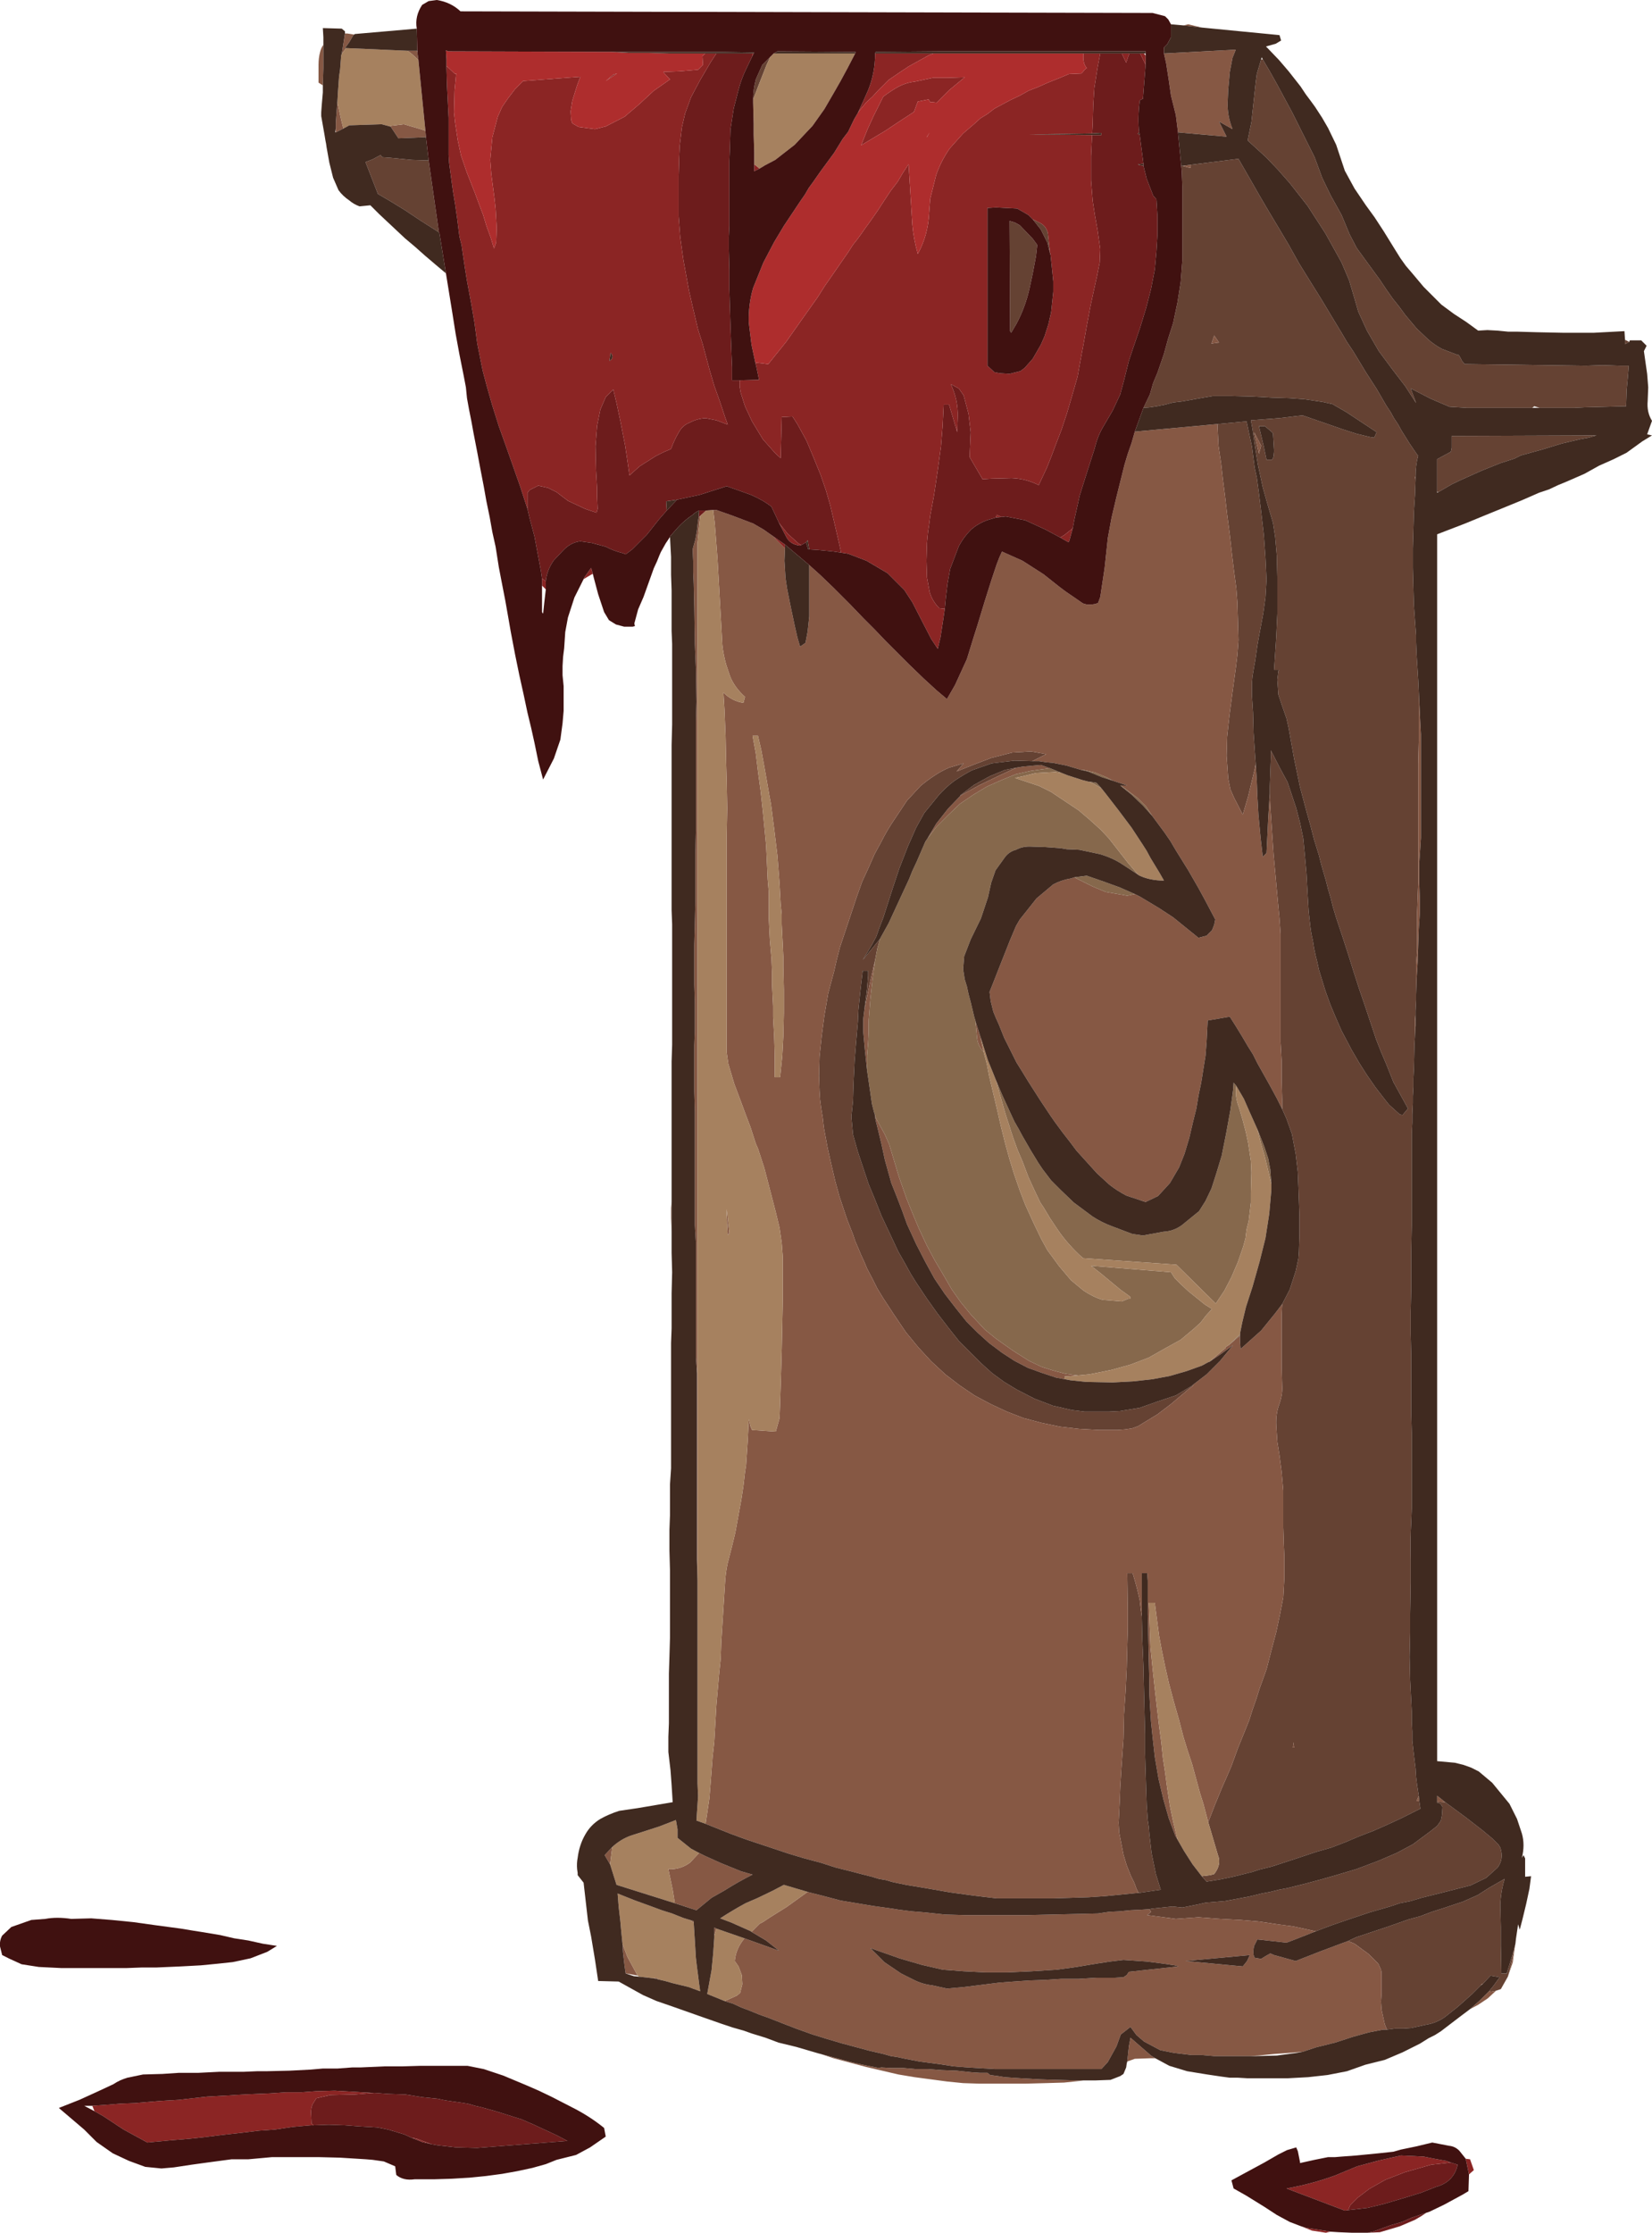 <?xml version="1.0" encoding="UTF-8" standalone="no"?>
<svg xmlns:ffdec="https://www.free-decompiler.com/flash" xmlns:xlink="http://www.w3.org/1999/xlink" ffdec:objectType="shape" height="206.65px" width="153.0px" xmlns="http://www.w3.org/2000/svg">
  <g transform="matrix(1.0, 0.0, 0.0, 1.0, 0.0, 0.0)">
    <path d="M109.4 15.35 L109.5 15.35 110.25 15.55 110.3 15.25 114.7 14.7 115.85 16.7 116.65 18.1 117.5 19.55 118.4 21.05 119.35 22.65 120.3 24.35 121.35 26.05 122.35 27.65 123.25 29.15 124.25 30.8 124.75 31.65 125.35 32.55 126.5 34.45 127.5 36.0 128.4 37.55 128.8 38.15 129.1 38.7 129.5 39.3 129.8 39.85 130.55 41.05 131.3 42.15 131.35 42.15 Q131.1 43.05 131.1 44.15 L131.05 44.1 131.1 44.45 131.05 45.8 130.95 47.35 130.9 49.05 130.85 50.75 130.85 52.55 130.9 54.4 130.95 56.05 131.05 57.45 131.15 58.8 131.15 59.4 131.2 60.6 131.35 62.95 131.4 64.0 131.4 64.45 131.4 66.5 131.4 68.55 131.35 70.7 131.35 72.95 131.35 74.15 131.35 75.35 131.35 76.0 131.35 77.8 131.35 79.1 131.35 80.35 131.35 81.05 131.35 81.7 131.3 83.0 131.25 84.4 131.25 85.75 131.25 87.15 131.25 87.85 131.15 89.35 131.15 91.5 131.15 92.1 131.15 92.55 131.1 93.55 131.1 93.75 131.1 93.85 131.05 94.45 131.05 95.8 131.0 96.7 130.95 98.85 130.9 99.8 130.9 100.6 130.85 101.45 130.85 102.1 130.8 103.15 130.8 103.9 130.75 104.95 130.75 106.35 130.75 107.7 130.75 109.0 130.75 110.3 130.75 110.9 130.75 111.55 130.75 112.15 130.75 113.35 130.7 115.75 130.7 119.2 130.65 121.4 130.65 123.45 130.7 125.5 130.7 127.4 130.7 129.25 130.7 130.95 130.75 132.6 130.75 134.15 130.75 135.6 130.75 136.3 130.75 136.95 130.75 138.3 130.75 139.6 130.7 140.85 Q130.6 142.55 130.65 144.35 L130.65 146.45 130.6 149.4 130.6 151.1 130.55 153.35 130.6 155.45 130.65 156.45 130.7 157.4 130.75 158.4 130.75 159.35 130.8 160.25 130.8 161.1 130.9 162.0 131.0 162.85 131.1 163.65 131.15 164.45 131.25 165.25 131.4 166.2 131.2 166.7 131.45 166.7 131.55 167.4 129.75 168.3 128.45 168.9 127.2 169.45 125.9 169.95 124.6 170.5 123.3 171.0 121.9 171.4 120.1 172.0 117.8 172.75 116.6 173.05 116.0 173.25 115.4 173.4 114.2 173.7 113.0 173.95 111.75 174.15 111.3 173.65 112.1 173.55 112.45 173.45 Q113.15 172.55 112.8 171.7 L111.9 168.65 112.5 167.1 113.2 165.4 113.6 164.5 114.05 163.45 114.65 161.8 115.3 160.2 115.7 159.2 116.0 158.25 116.35 157.25 116.65 156.3 117.3 154.5 117.75 152.75 118.2 151.05 118.55 149.4 118.85 147.85 118.95 146.05 118.95 145.05 118.95 144.05 118.9 142.95 118.85 141.35 118.85 139.65 118.85 137.95 118.7 136.25 118.5 134.7 118.3 133.45 118.2 131.95 Q118.15 130.9 118.45 130.05 118.8 129.1 118.75 128.3 L118.7 126.6 118.7 125.0 118.7 123.3 118.7 121.7 118.75 120.7 119.45 119.35 120.0 117.65 120.25 116.5 120.3 115.85 120.35 114.25 120.35 112.55 120.3 111.1 120.25 109.75 120.2 108.5 120.0 106.8 119.65 104.95 119.15 103.55 118.75 102.65 118.75 102.55 118.75 101.75 118.7 100.05 118.7 98.25 118.6 96.45 118.6 95.6 118.6 93.95 118.6 92.4 118.6 90.8 118.6 89.35 118.6 87.85 118.6 86.45 118.5 85.0 118.35 83.45 118.15 81.25 117.95 79.05 117.8 76.85 117.65 74.6 117.6 73.45 117.6 72.85 117.65 71.55 117.7 70.15 117.7 69.45 118.55 71.1 119.25 72.4 119.45 73.0 120.05 74.8 120.4 76.15 120.7 77.6 120.85 79.15 121.0 80.85 121.1 82.65 121.2 84.3 121.35 85.7 121.45 86.4 121.6 87.1 121.7 87.75 121.85 88.45 122.0 89.05 122.15 89.75 122.35 90.4 122.75 91.7 123.2 92.95 123.7 94.15 124.25 95.4 125.2 97.2 125.9 98.4 126.6 99.5 127.4 100.65 128.25 101.75 128.65 102.25 129.65 103.15 129.9 103.2 130.4 102.6 129.05 100.15 128.35 98.4 127.9 97.35 127.45 96.2 126.85 94.4 126.4 93.05 125.9 91.6 125.4 90.05 124.9 88.45 124.35 86.75 123.75 84.95 123.45 83.95 123.25 83.15 123.0 82.3 122.8 81.5 122.55 80.65 122.35 79.95 122.15 79.15 121.7 77.7 121.35 76.35 121.0 75.1 120.4 72.85 119.85 70.2 119.6 68.8 119.35 67.4 119.15 66.5 118.75 65.35 118.4 64.3 118.3 62.9 118.4 62.1 118.45 62.0 118.0 62.0 118.2 58.95 118.3 56.8 118.3 55.7 118.3 53.4 118.25 51.4 118.1 49.7 117.9 48.4 117.4 46.7 116.95 45.1 116.5 43.0 116.3 41.75 116.2 41.1 116.1 40.4 116.0 39.7 115.85 38.9 118.5 38.7 120.15 38.5 120.65 38.45 124.4 39.75 125.65 40.15 126.9 40.45 127.2 40.5 127.3 40.45 127.5 40.0 124.7 38.15 123.4 37.4 122.5 37.2 120.8 36.95 119.4 36.85 117.8 36.8 116.0 36.7 114.0 36.65 112.35 36.65 110.9 36.9 109.5 37.15 108.65 37.25 107.9 37.45 107.15 37.6 106.5 37.7 105.9 37.75 106.5 36.5 106.8 35.45 107.2 34.5 107.8 32.75 108.2 31.3 108.65 29.9 109.05 28.0 109.35 26.1 109.5 24.15 109.5 22.45 109.5 21.05 109.5 19.15 109.5 17.2 109.45 15.9 109.4 15.35 M105.75 149.6 L105.8 151.8 105.9 154.2 105.95 156.45 106.0 158.55 106.05 160.5 106.05 162.3 106.1 164.0 106.15 165.55 106.2 167.05 106.3 168.45 106.4 169.1 106.45 169.75 106.65 171.5 107.05 173.45 107.5 174.9 105.45 175.2 105.25 174.8 105.05 174.25 104.75 173.65 104.35 172.65 104.05 171.65 103.65 169.6 103.6 168.7 103.7 166.75 103.75 165.45 103.85 163.8 104.05 160.95 104.1 158.7 104.25 156.5 104.35 154.4 104.4 152.45 104.45 150.7 104.45 149.1 104.4 145.6 104.9 145.6 105.15 146.45 105.35 147.2 105.55 148.05 105.65 148.9 105.75 149.6 M137.95 184.25 L138.35 183.75 138.9 183.0 138.05 182.85 137.3 183.65 137.25 183.6 137.15 183.75 136.35 184.55 135.0 185.75 133.8 186.7 Q133.0 187.25 132.05 187.4 L130.7 187.7 130.0 187.75 129.2 187.75 128.45 187.85 128.25 187.35 127.95 186.0 127.9 185.25 127.95 184.5 127.95 183.35 127.95 182.55 127.9 182.3 127.65 181.75 126.75 180.85 125.45 179.9 124.85 179.65 125.6 179.3 128.45 178.35 130.45 177.65 131.55 177.35 132.6 176.95 133.7 176.6 135.5 176.0 136.85 175.4 137.95 174.7 139.35 173.9 Q139.0 175.05 138.95 176.3 L139.0 178.35 139.0 180.05 139.05 182.65 139.55 182.65 140.2 180.5 140.15 180.95 139.95 181.9 139.65 182.95 139.0 184.1 138.55 184.25 138.05 184.35 137.95 184.25 M106.45 176.7 L106.7 176.65 108.6 176.45 109.5 176.55 111.0 176.25 111.65 176.1 113.45 175.95 115.6 175.55 116.05 175.45 116.85 175.25 117.65 175.1 118.45 174.9 119.25 174.75 120.85 174.35 122.35 173.95 123.75 173.55 125.6 173.0 127.6 172.25 129.35 171.5 130.85 170.7 132.4 169.55 133.1 169.0 133.45 168.5 133.55 168.0 133.6 167.25 133.45 167.0 Q133.3 166.85 133.1 166.85 L133.1 166.75 133.85 166.8 135.75 168.2 137.3 169.4 138.2 170.15 138.8 170.75 138.95 171.0 Q139.3 172.05 138.7 172.85 L137.65 173.8 136.2 174.5 133.65 175.15 131.65 175.65 130.65 175.95 129.65 176.15 128.75 176.45 126.85 177.0 125.05 177.6 123.3 178.2 121.85 178.75 119.8 178.3 118.3 178.1 116.65 177.85 114.9 177.7 113.0 177.6 111.0 177.45 108.9 177.6 106.25 177.25 106.6 176.95 106.45 176.7 M150.9 31.65 L150.5 31.85 150.5 31.45 150.6 31.5 150.9 31.65 M116.95 5.5 L117.6 6.6 118.3 7.85 119.0 9.15 119.7 10.45 120.4 11.85 121.05 13.15 121.75 14.55 122.25 15.9 122.45 16.45 123.25 18.1 124.25 19.9 125.0 21.7 125.65 22.95 126.45 24.05 127.8 25.9 128.4 26.8 129.0 27.65 129.6 28.4 130.15 29.15 131.2 30.4 132.2 31.35 Q132.8 31.9 133.55 32.3 L135.0 32.85 135.1 32.85 135.25 33.1 135.35 33.3 135.4 33.4 135.65 33.7 135.75 33.7 146.9 33.85 148.4 33.8 150.0 33.85 150.85 33.85 150.75 35.05 150.65 36.1 150.6 37.6 146.75 37.7 145.75 37.75 144.55 37.75 143.05 37.75 142.6 37.75 142.1 37.6 141.9 37.75 141.05 37.75 138.7 37.75 137.35 37.75 135.9 37.75 134.25 37.65 132.5 36.9 130.65 35.95 131.15 37.3 130.15 35.75 129.0 34.25 127.7 32.5 126.6 30.6 125.8 28.85 125.35 27.3 124.95 25.95 124.25 24.3 122.75 21.6 121.1 19.05 119.45 16.95 118.35 15.7 117.25 14.55 115.55 13.0 115.9 11.3 116.1 9.45 116.3 7.6 116.4 6.85 116.8 5.5 116.95 5.5 M112.75 39.25 L115.45 39.0 115.95 41.35 116.2 43.3 116.4 44.2 116.6 45.7 116.8 47.35 117.05 49.5 117.2 51.6 117.3 53.65 117.2 55.3 117.0 56.75 116.75 58.1 116.6 58.9 116.45 59.75 116.35 60.45 116.25 61.15 116.15 61.7 116.0 62.6 115.95 63.15 115.95 64.4 116.05 65.95 116.1 67.85 116.25 70.05 116.3 70.7 116.2 71.2 115.6 73.7 115.1 75.4 114.3 73.85 113.95 73.05 113.75 72.05 113.6 69.95 113.65 68.2 113.8 66.8 113.9 65.95 114.15 64.05 114.45 61.85 114.6 60.6 114.7 59.25 114.65 57.5 114.6 55.8 114.5 54.45 114.3 52.95 114.1 51.3 113.9 49.5 113.65 47.6 113.45 45.85 113.25 44.3 113.1 42.95 112.85 41.25 112.75 39.25 M133.1 45.5 L133.1 42.5 134.3 41.85 134.35 41.85 134.4 41.7 134.45 41.45 134.45 40.55 134.45 40.35 147.85 40.3 147.15 40.5 146.35 40.65 144.65 41.05 142.85 41.6 140.85 42.15 140.25 42.45 139.0 42.85 137.25 43.55 135.35 44.4 134.5 44.8 133.2 45.55 133.1 45.5 M39.7 14.85 L40.65 21.5 39.0 20.45 37.5 19.45 36.2 18.65 35.0 17.95 33.85 15.0 34.5 14.75 35.25 14.35 35.4 14.55 36.1 14.6 38.15 14.8 39.7 14.85 M94.45 20.85 L95.65 22.1 96.05 22.65 96.05 22.8 95.95 23.7 95.65 25.3 95.35 26.7 Q94.95 28.45 94.15 29.95 L93.65 30.8 93.55 30.65 93.5 20.45 94.0 20.6 94.45 20.85 M95.65 20.3 L96.15 20.55 Q96.9 20.85 97.05 21.6 L97.25 23.4 97.25 23.45 97.0 22.45 96.4 21.25 95.65 20.3 M112.9 31.7 L112.45 31.05 112.2 31.8 112.9 31.7 M117.15 39.45 L116.6 39.45 117.05 41.35 117.3 42.55 117.8 42.55 117.9 42.4 117.95 42.25 118.0 41.75 117.9 40.1 117.75 39.95 117.15 39.45 M116.6 42.0 L116.8 41.25 116.15 40.0 116.6 42.0 M95.6 70.45 L93.95 70.4 91.85 70.65 90.0 71.3 Q89.15 71.75 88.35 72.3 87.55 72.9 86.9 73.65 L85.6 75.25 84.85 76.6 84.1 78.3 83.3 80.35 82.7 82.15 81.8 84.95 81.45 85.85 81.15 86.7 80.75 87.45 80.45 87.95 79.9 88.85 81.5 86.9 81.25 87.8 81.05 88.85 80.85 89.7 80.5 91.3 80.2 92.75 80.05 93.5 80.1 93.1 80.3 91.5 80.4 90.3 80.4 89.85 79.9 89.85 79.7 91.55 79.5 93.5 79.45 94.6 79.35 95.75 79.25 96.95 79.15 98.2 79.05 100.25 79.0 101.9 78.85 103.35 79.0 105.0 79.45 106.6 79.95 108.1 80.45 109.6 80.95 110.8 81.65 112.55 82.45 114.25 83.2 115.85 83.8 116.9 84.35 117.9 84.85 118.7 85.85 120.2 86.85 121.6 87.85 122.9 88.8 124.1 89.85 125.15 90.9 126.2 91.9 127.1 93.0 127.9 94.15 128.6 95.8 129.45 97.5 130.1 99.25 130.5 100.45 130.65 101.65 130.65 102.7 130.65 103.7 130.6 105.55 130.3 107.25 129.7 108.9 129.15 110.4 128.25 110.45 128.2 110.5 128.25 110.05 128.6 108.45 129.95 107.2 130.9 105.4 132.0 104.85 132.2 104.2 132.3 103.5 132.35 101.8 132.35 99.95 132.25 98.2 132.05 96.5 131.7 94.8 131.25 93.25 130.65 91.75 129.95 90.25 129.15 88.85 128.2 87.55 127.2 86.25 126.0 85.05 124.7 83.9 123.3 82.85 121.75 81.8 120.15 81.25 119.25 80.8 118.35 80.3 117.4 80.05 116.8 79.75 116.15 79.5 115.55 79.2 114.85 79.0 114.25 78.45 112.85 77.75 110.75 77.35 109.3 77.0 107.8 76.65 106.25 76.3 104.35 76.2 103.45 76.05 102.55 75.95 101.75 75.9 100.95 75.85 99.55 75.9 97.8 76.1 95.9 76.35 94.0 76.7 91.95 77.25 89.9 77.5 88.8 77.8 87.65 78.55 85.4 78.95 84.2 79.35 83.0 79.85 81.6 80.45 80.3 81.0 79.05 81.6 77.95 Q82.15 76.85 82.8 75.9 L84.0 74.1 85.25 72.75 Q85.9 72.2 86.6 71.75 87.2 71.35 87.9 71.05 L89.25 70.65 88.6 71.4 90.1 70.8 91.8 70.15 93.75 69.65 95.5 69.55 96.9 69.8 95.6 70.45 M88.95 73.65 L88.95 73.6 90.2 72.65 91.65 71.85 93.1 71.25 94.15 71.05 93.8 71.2 92.3 71.9 90.65 72.7 89.2 73.5 88.95 73.65 M69.75 9.2 Q69.75 8.3 70.0 7.35 L70.6 6.0 71.1 5.5 71.35 5.25 71.0 6.0 70.35 7.65 69.75 9.2 M119.85 161.75 L119.8 161.25 119.75 161.75 119.85 161.75" fill="#654233" fill-rule="evenodd" stroke="none"/>
    <path d="M111.3 2.55 L109.6 2.35 110.05 2.25 111.3 2.55 M107.8 4.95 L114.45 4.6 114.15 5.35 113.9 6.65 113.75 8.3 113.7 9.45 Q113.65 10.7 114.15 11.95 L112.9 11.25 113.6 12.65 109.1 12.25 108.9 10.65 108.45 8.85 108.25 7.45 108.0 5.85 107.8 4.95 M109.5 15.35 L110.3 15.25 110.25 15.55 109.5 15.35 M131.1 44.15 L131.1 44.3 131.1 44.45 131.05 44.1 131.1 44.15 M131.4 64.0 L131.45 65.05 131.55 67.05 131.6 67.95 131.6 68.75 131.6 69.6 131.6 70.35 131.6 71.65 131.6 73.45 131.6 75.35 131.6 77.55 131.45 79.85 131.45 81.85 131.5 83.15 131.5 84.5 131.4 86.0 131.35 87.5 131.3 89.0 131.2 90.55 131.15 92.1 131.15 91.5 131.15 89.35 131.25 87.85 131.25 87.15 131.25 85.75 131.25 84.4 131.3 83.0 131.35 81.7 131.35 81.05 131.35 80.35 131.35 79.1 131.35 77.8 131.35 76.0 131.35 75.35 131.35 74.15 131.35 72.95 131.35 70.7 131.4 68.55 131.4 66.5 131.4 64.45 131.4 64.0 M131.1 93.85 L131.1 94.9 131.05 95.8 131.05 94.45 131.1 93.85 M131.4 166.2 L131.45 166.7 131.2 166.7 131.4 166.2 M109.05 170.25 L108.85 169.9 108.25 168.3 107.75 166.55 107.3 164.65 106.95 162.6 106.75 160.8 106.6 159.35 106.5 157.7 106.45 156.8 106.45 155.85 106.4 153.85 106.35 151.7 106.3 149.4 106.3 148.2 106.3 147.6 106.3 146.95 106.3 146.3 106.25 145.6 105.75 145.6 105.75 149.6 105.65 148.9 105.55 148.05 105.35 147.2 105.15 146.45 104.9 145.6 104.4 145.6 104.45 149.1 104.45 150.7 104.4 152.45 104.35 154.4 104.25 156.5 104.1 158.7 104.05 160.95 103.85 163.8 103.75 165.45 103.7 166.75 103.6 168.7 103.65 169.6 104.05 171.65 104.35 172.65 104.75 173.65 105.05 174.25 105.25 174.8 105.45 175.2 105.35 175.2 103.85 175.35 102.3 175.5 100.8 175.6 99.2 175.65 97.6 175.7 96.0 175.7 94.3 175.7 92.3 175.7 90.2 175.45 89.1 175.3 88.0 175.15 85.7 174.75 83.9 174.45 82.7 174.2 82.0 174.0 81.4 173.9 80.75 173.7 80.15 173.55 78.8 173.2 77.4 172.85 76.0 172.4 74.5 172.0 73.0 171.55 70.6 170.75 69.1 170.25 67.6 169.7 66.1 169.1 65.35 168.8 65.7 166.45 65.8 165.2 65.9 163.9 66.0 162.6 66.15 161.25 66.35 157.8 66.6 154.95 66.75 153.5 66.8 152.0 66.9 150.45 67.15 146.5 Q67.2 145.55 67.4 144.65 L67.8 143.1 68.1 141.85 68.4 140.2 68.65 138.85 68.85 137.55 69.0 136.25 69.1 135.6 69.25 133.35 69.35 131.35 69.5 132.0 69.65 132.35 71.85 132.5 72.2 131.25 72.25 129.85 72.3 128.35 72.35 126.75 72.4 125.0 72.5 120.2 72.5 116.35 72.4 115.05 72.2 113.65 71.85 112.2 70.8 108.15 70.2 106.3 70.0 105.85 69.5 104.3 69.1 103.25 68.6 101.9 68.0 100.3 67.45 98.45 67.3 97.4 67.3 95.25 67.3 93.2 67.3 91.25 67.3 90.3 67.3 88.6 67.3 86.95 67.3 85.5 67.3 84.05 67.3 81.7 67.3 79.75 67.3 77.35 67.35 74.8 67.3 72.25 67.25 70.55 67.2 68.15 67.1 65.7 67.0 64.1 Q67.8 64.9 68.85 65.05 L69.0 64.5 Q68.0 63.6 67.6 62.55 L67.25 61.5 Q67.0 60.6 66.9 59.7 L66.8 57.9 66.7 56.1 66.45 51.7 66.2 48.45 66.05 47.2 66.35 47.2 67.9 47.75 69.75 48.45 70.7 49.0 71.7 49.7 71.75 49.8 72.7 50.75 72.65 51.9 72.75 53.5 72.9 54.5 73.25 56.25 73.6 57.9 73.85 59.0 74.1 59.85 74.6 59.5 74.8 58.45 74.95 57.05 74.95 56.2 74.95 54.4 74.95 52.3 75.95 53.2 77.2 54.4 78.1 55.3 78.7 55.9 79.95 57.2 80.95 58.2 82.05 59.35 82.6 59.9 83.45 60.75 84.2 61.5 85.55 62.8 86.75 63.9 87.7 64.7 88.45 63.4 89.55 61.0 90.15 59.05 90.5 57.95 91.2 55.65 91.8 53.75 92.3 52.25 92.55 51.6 92.8 51.05 94.7 51.9 96.65 53.15 98.1 54.3 98.7 54.75 99.65 55.4 100.3 55.85 100.65 55.95 101.1 55.95 101.45 55.9 101.7 55.8 101.9 55.25 102.3 52.6 102.5 50.75 102.6 49.8 102.95 47.9 103.4 46.0 103.9 44.0 104.15 43.0 104.45 42.0 104.8 41.0 105.1 39.95 112.75 39.25 112.85 41.25 113.1 42.95 113.25 44.3 113.45 45.85 113.65 47.6 113.9 49.5 114.1 51.3 114.3 52.95 114.5 54.45 114.6 55.8 114.65 57.5 114.7 59.25 114.6 60.6 114.45 61.85 114.15 64.05 113.9 65.95 113.8 66.8 113.65 68.2 113.6 69.95 113.75 72.05 113.95 73.05 114.3 73.85 115.1 75.4 115.6 73.7 116.2 71.2 116.3 70.7 116.4 72.3 116.45 73.65 116.55 75.4 116.75 77.55 116.95 79.3 117.3 78.95 117.45 75.85 117.6 73.45 117.65 74.6 117.8 76.85 117.95 79.05 118.15 81.25 118.35 83.45 118.5 85.0 118.6 86.45 118.6 87.85 118.6 89.35 118.6 90.8 118.6 92.4 118.6 93.95 118.6 95.6 118.6 96.45 118.7 98.25 118.7 100.05 118.75 101.75 118.75 102.55 118.75 102.65 118.25 101.65 117.6 100.45 116.45 98.4 116.05 97.6 115.55 96.8 115.05 95.95 114.5 95.05 113.9 94.1 111.85 94.45 111.75 96.4 111.65 97.7 111.25 100.2 111.0 101.4 110.9 102.0 110.8 102.6 110.5 103.8 110.15 105.3 109.7 106.8 109.2 108.05 108.35 109.5 107.25 110.7 106.1 111.25 104.3 110.65 Q103.45 110.2 102.75 109.65 L101.6 108.6 99.7 106.5 99.1 105.7 98.4 104.8 97.7 103.85 97.35 103.35 96.35 101.85 95.2 100.05 94.65 99.15 94.15 98.35 93.75 97.55 93.0 96.05 92.5 94.8 92.25 94.25 92.0 93.65 91.75 92.65 91.65 91.8 91.95 91.05 92.5 89.65 93.55 87.0 94.1 85.7 94.45 85.1 94.85 84.6 96.0 83.15 97.55 81.85 Q98.3 81.45 99.2 81.3 L99.5 81.2 101.2 82.05 102.4 82.55 104.4 82.9 105.1 82.75 105.6 83.0 107.35 84.05 108.65 84.9 109.7 85.75 111.0 86.8 111.75 86.6 112.25 86.1 112.45 85.6 112.55 85.1 111.6 83.3 111.0 82.2 110.05 80.55 108.9 78.7 108.4 77.85 107.85 77.05 106.85 75.7 106.7 75.5 106.15 74.65 105.35 73.85 104.0 72.85 103.8 72.7 104.4 72.7 103.05 72.25 102.5 71.95 101.4 71.5 100.3 71.25 100.1 71.25 98.75 70.85 97.5 70.6 96.9 70.55 96.25 70.45 95.6 70.45 96.9 69.8 95.5 69.55 93.75 69.65 91.8 70.15 90.1 70.8 88.6 71.4 89.25 70.65 87.9 71.05 Q87.2 71.35 86.6 71.75 85.9 72.2 85.25 72.75 L84.0 74.1 82.8 75.9 Q82.15 76.85 81.6 77.95 L81.0 79.05 80.45 80.3 79.85 81.6 79.35 83.0 78.95 84.2 78.55 85.4 77.8 87.65 77.5 88.8 77.25 89.9 76.7 91.95 76.35 94.0 76.1 95.9 75.9 97.8 75.85 99.55 75.9 100.95 75.95 101.75 76.05 102.55 76.2 103.45 76.3 104.35 76.65 106.25 77.0 107.8 77.35 109.3 77.75 110.75 78.45 112.85 79.0 114.25 79.2 114.85 79.5 115.55 79.75 116.15 80.05 116.8 80.3 117.4 80.8 118.35 81.25 119.25 81.8 120.15 82.85 121.75 83.9 123.3 85.05 124.7 86.25 126.0 87.55 127.2 88.85 128.2 90.25 129.15 91.75 129.95 93.25 130.65 94.8 131.25 96.5 131.7 98.2 132.05 99.95 132.25 101.8 132.35 103.5 132.35 104.2 132.3 104.85 132.2 105.4 132.0 107.2 130.9 108.45 129.95 110.05 128.6 110.5 128.25 110.45 128.2 111.75 127.2 113.0 125.95 114.2 124.5 113.1 125.3 112.0 126.05 113.4 124.85 113.45 124.85 113.55 124.65 113.8 124.5 114.85 123.6 114.85 124.2 114.9 124.85 116.8 123.15 118.1 121.55 118.75 120.7 118.7 121.7 118.7 123.3 118.7 125.0 118.7 126.6 118.75 128.3 Q118.8 129.1 118.45 130.05 118.15 130.9 118.2 131.95 L118.3 133.45 118.5 134.7 118.7 136.25 118.85 137.95 118.85 139.65 118.85 141.35 118.9 142.95 118.95 144.05 118.95 145.05 118.95 146.05 118.85 147.85 118.55 149.4 118.2 151.05 117.75 152.75 117.3 154.5 116.65 156.3 116.35 157.25 116.0 158.25 115.7 159.2 115.3 160.2 114.65 161.8 114.05 163.45 113.6 164.5 113.2 165.4 112.5 167.1 111.9 168.65 111.45 166.95 111.15 166.0 110.85 164.9 110.4 163.25 110.0 162.05 109.6 160.75 109.2 159.2 108.7 157.45 108.25 155.75 107.9 154.2 107.6 152.75 107.35 151.4 107.1 149.5 106.95 148.35 106.4 148.35 106.55 152.45 106.65 153.45 106.75 154.45 106.95 156.3 107.15 158.05 107.35 159.75 107.55 161.25 107.7 162.7 107.9 164.0 108.1 165.5 108.35 167.15 108.65 168.6 109.05 170.25 M64.6 146.3 L64.55 144.35 64.55 143.35 64.55 142.35 64.55 141.3 64.55 140.25 64.55 137.95 64.55 135.6 64.55 134.35 64.55 133.1 64.55 131.8 64.55 129.85 64.55 128.5 64.55 127.1 64.45 125.65 64.45 124.25 64.45 122.8 64.45 121.3 64.45 119.8 64.45 118.2 64.45 116.6 64.45 115.0 64.35 113.35 64.35 112.5 64.35 111.7 64.35 110.8 64.35 110.0 64.35 109.1 64.35 108.25 64.35 106.5 64.35 104.7 64.35 102.9 64.3 101.05 64.3 99.45 64.3 98.8 64.3 98.15 64.3 97.45 64.3 96.75 64.35 95.25 64.35 92.9 64.3 91.15 64.3 89.4 64.3 87.45 64.35 85.5 64.4 83.45 64.4 81.3 64.4 79.05 64.45 76.8 64.45 75.0 64.45 74.35 64.45 73.15 64.45 71.85 64.45 70.55 64.45 69.2 64.45 66.75 64.5 64.95 64.45 61.9 64.35 59.55 64.3 56.2 64.25 54.05 64.2 52.95 64.2 51.95 64.15 50.85 64.2 50.65 64.4 49.95 64.55 49.1 64.65 48.2 64.7 47.9 64.85 47.75 64.7 49.2 64.6 50.2 64.6 146.3 M62.2 111.2 L62.2 111.95 62.2 113.05 62.2 114.05 62.15 112.75 62.15 111.8 62.2 111.2 M76.0 190.1 L77.5 190.5 79.0 190.9 80.15 191.15 81.4 191.4 81.6 191.35 82.6 191.4 83.65 191.4 84.8 191.5 85.95 191.5 87.25 191.6 88.6 191.65 90.0 191.8 90.75 191.85 91.45 191.85 91.7 192.05 92.45 192.15 93.05 192.25 94.55 192.35 96.3 192.45 97.8 192.5 99.65 192.55 100.35 192.55 100.0 192.6 98.55 192.75 96.85 192.8 94.95 192.85 93.95 192.85 92.1 192.85 90.7 192.85 89.2 192.8 87.7 192.65 86.2 192.45 84.7 192.25 83.2 192.0 81.7 191.65 80.2 191.3 78.7 190.9 77.2 190.5 76.0 190.1 M104.4 190.8 L104.55 189.4 104.7 188.6 106.6 190.25 107.0 190.5 106.5 190.5 105.1 190.55 104.4 190.8 M136.15 185.95 L137.05 185.15 137.95 184.25 138.05 184.35 138.55 184.25 137.8 184.95 136.9 185.55 136.15 185.95 M137.3 183.65 L137.15 183.75 137.25 183.6 137.3 183.65 M128.45 187.85 L128.1 187.85 126.8 188.1 125.35 188.5 123.65 189.05 121.85 189.5 120.65 189.9 119.5 190.0 118.05 190.1 116.55 190.25 115.8 190.3 114.95 190.3 114.3 190.3 113.6 190.3 112.45 190.3 111.3 190.2 110.35 190.2 108.7 190.0 107.45 189.75 105.95 188.95 105.25 188.35 104.7 187.6 103.8 188.3 103.4 189.4 102.6 190.85 102.0 191.5 92.15 191.5 89.65 191.35 88.35 191.25 87.05 191.05 85.15 190.8 83.85 190.55 83.15 190.4 82.5 190.3 81.8 190.1 80.5 189.8 79.2 189.45 77.9 189.1 76.55 188.7 75.25 188.3 73.85 187.8 72.55 187.3 71.15 186.75 70.3 186.45 69.45 186.1 68.65 185.8 67.9 185.45 67.25 185.25 67.1 185.2 67.25 185.15 68.25 184.7 68.55 184.45 68.75 183.65 68.7 182.8 68.4 182.0 68.05 181.5 Q68.15 180.35 68.95 179.4 L72.15 180.55 70.95 179.6 69.6 178.8 70.35 178.05 70.65 177.9 71.25 177.5 72.85 176.5 74.8 175.1 74.95 175.15 76.15 175.45 77.85 175.9 80.85 176.4 82.65 176.65 83.25 176.75 84.45 176.9 85.65 177.0 87.55 177.2 89.35 177.25 90.6 177.25 93.0 177.25 95.2 177.25 97.4 177.2 99.6 177.15 101.7 177.1 102.7 176.95 103.7 176.9 104.7 176.8 105.7 176.75 106.45 176.7 106.6 176.95 106.25 177.25 108.9 177.6 111.0 177.45 113.0 177.6 114.9 177.7 116.65 177.85 118.3 178.1 119.8 178.3 121.85 178.75 121.6 178.85 119.95 179.5 119.15 179.8 116.45 179.5 116.15 180.1 Q116.05 180.5 116.1 180.95 L116.2 181.2 116.8 181.3 117.2 181.05 117.65 180.8 118.0 180.95 120.0 181.5 122.3 180.6 123.9 180.0 124.85 179.65 125.45 179.9 126.75 180.85 127.65 181.75 127.9 182.3 127.95 182.55 127.95 183.35 127.95 184.5 127.9 185.25 127.95 186.0 128.25 187.35 128.45 187.85 M66.15 179.15 L66.15 178.4 66.35 178.5 66.15 179.15 M133.1 166.75 L133.1 166.2 133.85 166.8 133.1 166.75 M140.2 180.5 L140.35 179.9 140.3 180.2 140.1 181.65 139.65 182.95 139.95 181.9 140.15 180.95 140.2 180.5 M38.65 4.8 L38.75 5.55 38.15 5.0 37.75 4.7 38.6 4.7 38.65 4.8 M39.4 12.1 L39.45 12.7 36.9 12.8 36.2 11.75 36.1 11.7 36.2 11.65 37.4 11.5 38.95 11.95 39.4 12.1 M112.9 31.7 L112.2 31.8 112.45 31.05 112.9 31.7 M116.6 42.0 L116.15 40.0 116.8 41.25 116.6 42.0 M85.9 77.6 L86.7 76.25 87.8 74.85 88.95 73.65 89.2 73.5 90.65 72.7 92.3 71.9 93.8 71.2 94.15 71.05 94.75 70.95 96.4 70.8 97.1 71.05 97.25 71.1 95.45 71.35 94.1 71.65 92.75 72.2 91.4 72.8 90.15 73.55 88.9 74.4 87.8 75.45 86.7 76.55 85.9 77.6 M90.35 94.55 L90.8 95.95 91.1 97.35 Q90.6 96.85 90.5 96.15 L90.35 94.6 90.35 94.55 M81.05 88.85 L80.8 90.7 80.6 92.55 80.45 94.5 80.45 95.5 80.4 96.5 80.3 97.7 80.3 98.85 80.3 99.05 80.1 97.15 79.95 95.5 79.95 94.3 80.05 93.5 80.2 92.75 80.5 91.3 80.85 89.7 81.05 88.85 M81.0 103.05 L81.1 103.45 81.95 105.0 82.35 105.9 82.65 106.9 82.95 107.9 83.25 108.9 83.6 109.9 83.95 110.9 84.35 111.9 85.1 113.7 85.85 115.3 86.6 116.7 87.4 118.05 88.15 119.35 89.0 120.55 89.9 121.65 91.2 123.05 92.25 123.9 93.8 125.0 95.3 125.95 96.45 126.5 97.55 126.85 98.7 127.15 99.85 127.3 98.6 127.4 98.6 127.65 97.8 127.5 96.45 127.05 95.2 126.6 93.95 125.95 92.8 125.2 91.6 124.3 90.55 123.35 90.05 122.85 89.5 122.3 88.5 121.05 87.5 119.75 86.55 118.35 85.7 116.8 84.85 115.15 84.0 113.3 83.55 112.05 83.05 110.75 82.55 109.5 81.95 107.35 81.65 105.95 81.3 104.5 81.1 103.7 81.0 103.05 M32.05 4.45 L31.65 5.0 31.95 3.1 32.15 3.1 32.8 3.2 32.7 3.3 32.35 3.9 31.95 4.45 32.05 4.45 M31.25 9.35 L31.25 9.5 31.6 11.1 31.8 11.9 31.1 12.25 31.1 11.85 31.1 11.35 31.25 9.35 M29.95 4.15 L29.95 6.3 29.9 7.8 29.9 7.9 29.5 7.65 29.5 6.0 Q29.5 5.35 29.65 4.8 29.75 4.4 29.95 4.15 M70.2 71.4 L70.45 73.25 70.65 75.1 70.85 77.15 70.95 78.2 71.0 79.2 71.05 80.3 71.1 81.4 71.2 82.55 71.2 83.65 71.2 85.0 71.3 87.0 71.45 88.75 71.5 89.95 71.5 91.05 71.55 92.1 71.6 93.1 71.6 94.1 71.7 95.95 71.75 97.6 71.75 99.05 71.75 99.7 72.25 99.7 72.45 97.75 72.55 95.9 72.6 93.75 72.6 91.6 72.55 89.55 72.55 88.55 72.5 87.5 72.45 86.55 72.4 85.55 72.4 84.65 72.3 83.65 72.2 81.8 72.0 79.2 71.8 77.55 71.7 76.7 71.6 75.95 71.5 75.15 71.4 74.4 71.25 73.6 71.0 72.15 70.75 70.75 70.5 69.4 70.2 68.1 69.7 68.1 70.0 69.75 70.2 71.4 M67.55 114.15 L67.4 114.3 67.3 112.55 67.3 111.9 67.55 114.15 M64.75 171.5 L65.25 171.75 66.8 172.45 68.65 173.2 69.7 173.5 Q68.4 174.15 67.05 175.0 L65.9 175.65 64.5 176.8 62.5 176.15 62.3 174.9 61.9 173.0 Q63.0 173.05 63.9 172.4 L64.65 171.6 64.75 171.5 M56.5 172.55 L56.0 171.7 56.7 170.95 56.7 171.0 56.5 172.55 M63.9 177.7 L64.25 177.8 64.25 177.95 63.9 177.7 M60.95 183.2 L60.8 183.15 60.5 183.1 60.8 183.05 60.95 183.2 M57.95 182.65 L57.85 182.0 57.7 180.7 57.65 179.9 58.1 181.1 59.05 182.85 58.0 182.65 57.95 182.65 M119.85 161.75 L119.75 161.75 119.8 161.25 119.85 161.75 M93.9 183.4 L95.35 183.3 96.8 183.25 98.3 183.15 99.9 183.15 101.55 183.05 103.25 183.05 104.05 183.0 104.35 182.8 104.55 182.5 109.15 182.0 108.8 181.9 107.8 181.75 106.25 181.55 104.05 181.4 102.8 181.55 101.5 181.75 99.7 182.05 97.9 182.3 95.55 182.45 93.35 182.55 91.25 182.55 89.25 182.45 87.3 182.3 85.35 181.85 83.3 181.25 81.6 180.65 80.6 180.3 81.9 181.6 83.45 182.65 84.55 183.2 Q85.4 183.65 86.35 183.75 L87.7 184.05 89.35 183.9 90.95 183.7 92.55 183.5 93.9 183.4 M115.75 180.95 L109.8 181.5 115.1 182.0 115.5 181.5 115.75 180.95" fill="#865844" fill-rule="evenodd" stroke="none"/>
    <path d="M64.7 47.9 L64.75 47.25 65.4 47.25 64.85 47.75 64.7 47.9 M62.05 49.65 L62.05 49.7 62.05 49.65 M106.1 6.0 L105.85 9.15 105.6 9.25 105.55 9.35 Q105.35 10.95 105.5 12.25 L105.35 12.4 105.55 12.45 105.9 15.15 105.4 15.2 105.45 15.25 105.9 15.35 106.2 16.55 106.8 18.1 107.1 18.45 107.2 20.05 107.2 21.65 107.1 23.3 106.95 24.95 106.6 26.75 106.15 28.5 105.6 30.3 104.95 32.2 104.55 33.4 104.1 35.2 103.75 36.5 103.05 38.0 102.2 39.45 Q101.8 40.1 101.55 40.9 L101.35 41.6 100.95 42.85 100.55 44.1 100.0 45.85 99.5 48.1 99.35 48.9 98.6 49.5 98.2 49.75 96.8 49.0 94.95 48.15 93.15 47.8 92.75 47.85 92.3 47.65 92.25 47.9 91.4 48.15 Q90.6 48.45 89.95 49.0 89.25 49.7 88.8 50.55 L88.0 52.65 87.75 54.05 87.6 55.3 87.5 56.35 87.0 56.3 Q86.35 55.65 86.1 54.8 L85.85 53.45 85.8 51.9 85.85 50.25 85.9 49.7 85.95 49.2 86.05 48.55 86.15 47.75 86.5 45.85 86.85 43.5 87.15 41.3 87.3 39.45 87.4 37.45 87.9 37.45 88.65 40.0 88.7 38.6 Q88.75 37.0 88.05 35.55 L88.8 35.95 89.25 36.6 89.7 38.3 89.9 40.0 89.8 42.3 91.0 44.35 91.8 44.3 93.7 44.25 Q95.0 44.3 96.2 44.9 L96.95 43.3 97.35 42.3 97.8 41.1 98.3 39.8 98.8 38.3 99.3 36.6 99.8 34.85 100.05 33.45 100.35 31.85 100.65 30.15 101.0 28.3 101.3 26.9 101.6 25.55 101.85 24.3 101.9 23.05 101.65 21.3 101.4 19.9 101.2 18.6 101.05 16.7 101.05 15.55 101.05 14.45 101.1 13.4 101.15 12.5 102.0 12.5 102.0 12.3 101.15 12.35 101.2 11.45 101.25 9.7 101.35 8.15 101.65 6.25 101.9 4.95 103.9 4.95 104.3 5.8 104.5 5.2 104.6 4.95 105.6 4.95 106.1 6.0 M77.9 51.15 L77.25 51.05 75.75 50.9 74.95 50.85 74.8 50.0 74.65 50.2 74.2 50.45 73.95 50.3 72.95 49.4 72.15 48.4 71.85 47.75 71.45 46.9 Q70.7 46.3 69.55 45.8 L67.3 45.0 64.8 45.8 62.7 46.25 61.7 46.4 61.75 47.25 61.05 48.05 59.9 49.5 58.55 50.85 57.95 51.3 57.7 51.2 Q56.85 51.0 56.1 50.6 L54.8 50.25 53.75 50.1 Q52.85 50.2 52.15 50.95 L51.3 51.85 Q50.65 52.75 50.55 53.8 L50.2 53.55 50.1 52.85 49.5 49.65 49.05 47.95 48.85 47.1 48.85 45.6 48.9 45.55 49.05 45.35 49.85 44.95 50.75 45.15 51.55 45.55 52.6 46.35 54.2 47.1 55.25 47.45 55.35 47.1 55.3 46.0 55.3 45.25 55.2 43.5 55.15 41.3 55.3 39.4 55.6 37.9 56.1 36.75 56.45 36.4 56.8 36.05 57.1 37.3 57.45 38.95 57.9 41.25 58.1 42.6 58.2 43.3 58.3 44.0 59.25 43.15 60.75 42.2 61.45 41.85 62.15 41.55 Q62.45 40.7 62.9 39.95 63.25 39.35 63.9 39.1 64.55 38.75 65.35 38.7 L66.35 38.9 67.4 39.3 67.15 38.6 66.65 37.1 66.15 35.7 65.75 34.35 65.4 33.05 65.05 31.75 64.65 30.5 64.2 28.6 63.8 26.85 63.5 25.2 63.3 24.1 63.15 23.05 63.0 21.95 62.85 20.0 62.85 18.1 62.85 16.25 62.9 14.55 62.95 13.5 63.15 11.8 63.45 10.5 64.0 9.0 64.85 7.4 65.85 5.7 66.35 4.95 69.65 4.95 69.65 5.25 69.05 6.5 Q68.65 7.35 68.4 8.3 L67.95 10.05 67.65 12.0 67.6 13.7 67.55 14.9 67.55 16.6 67.55 18.1 67.55 19.9 67.55 20.9 67.5 21.95 67.5 23.05 67.55 25.0 67.55 26.8 67.6 28.45 67.65 30.0 67.7 31.45 67.75 32.8 67.8 34.0 67.8 35.2 68.5 35.2 68.5 35.75 68.6 36.35 69.0 37.6 69.65 39.0 70.65 40.65 71.8 41.95 72.3 42.4 72.4 38.6 73.4 38.55 73.85 39.25 74.7 40.8 75.35 42.35 76.0 43.95 76.5 45.4 76.9 46.8 77.3 48.5 77.75 50.45 77.9 51.15 M29.05 196.7 L28.85 196.55 28.8 195.5 Q28.8 195.1 28.95 194.75 L29.3 194.2 30.6 193.9 32.85 193.85 34.65 193.7 36.0 193.8 37.55 193.85 39.1 194.1 40.55 194.25 41.25 194.4 41.95 194.5 42.65 194.6 43.3 194.7 44.0 194.9 44.65 195.05 45.9 195.4 48.3 196.15 49.45 196.65 51.6 197.65 52.55 198.15 44.2 198.8 42.25 198.75 40.5 198.55 39.95 198.45 38.6 197.95 38.1 197.85 37.45 197.55 35.95 197.1 34.95 196.9 33.25 196.8 31.95 196.7 30.45 196.65 29.05 196.7 M132.1 204.8 Q131.6 205.15 131.05 205.45 L129.65 206.05 127.8 206.6 126.65 206.65 127.15 206.55 128.8 205.95 129.85 205.65 130.75 205.25 132.1 204.8 M134.35 200.15 L135.0 200.35 Q134.65 201.95 133.0 202.4 L131.6 202.95 129.8 203.5 128.1 204.0 126.65 204.35 124.9 204.55 124.9 204.45 125.05 204.1 125.75 203.4 126.8 202.6 128.3 201.75 130.1 201.05 132.55 200.35 134.35 200.15" fill="#6d1c1c" fill-rule="evenodd" stroke="none"/>
    <path d="M54.05 53.6 L54.15 53.4 54.75 52.55 54.9 53.1 54.05 53.6 M106.1 5.15 L106.1 6.0 105.6 4.95 105.95 4.95 106.1 5.15 M99.35 48.9 L99.05 50.0 99.0 50.15 98.9 50.15 98.45 49.9 98.2 49.75 98.6 49.5 99.35 48.9 M92.75 47.85 L92.25 47.9 92.3 47.65 92.75 47.85 M87.5 56.35 L87.35 57.4 87.1 59.0 86.85 60.05 86.25 59.15 85.45 57.6 84.5 55.75 83.75 54.6 82.2 53.05 80.25 51.9 78.55 51.25 77.9 51.15 77.75 50.45 77.3 48.5 76.9 46.8 76.5 45.4 76.0 43.95 75.35 42.35 74.7 40.8 73.85 39.25 73.4 38.55 72.4 38.6 72.3 42.4 71.8 41.95 70.65 40.65 69.65 39.0 69.0 37.6 68.6 36.35 68.5 35.75 68.5 35.2 70.3 35.15 70.05 33.95 69.95 33.55 71.15 33.7 72.8 31.65 74.35 29.45 75.7 27.55 76.4 26.45 77.65 24.65 78.55 23.35 79.0 22.65 79.4 22.15 79.8 21.6 80.15 21.1 80.55 20.55 81.25 19.55 81.9 18.55 82.5 17.65 83.15 16.8 83.65 15.95 84.15 15.2 84.5 20.8 Q84.6 22.05 85.0 23.5 85.95 21.8 86.05 19.7 L86.15 18.4 86.7 16.2 Q87.15 14.9 87.95 13.75 L89.2 12.35 90.25 11.45 90.8 10.95 91.45 10.55 92.1 10.05 92.85 9.65 93.6 9.25 94.45 8.85 95.25 8.4 96.15 8.05 97.05 7.65 98.05 7.25 99.0 6.85 100.15 6.8 100.3 6.65 100.45 6.45 100.65 6.3 Q100.25 5.85 100.35 4.95 L101.9 4.95 101.65 6.25 101.35 8.15 101.25 9.7 101.2 11.45 101.15 12.35 95.35 12.45 101.15 12.5 101.1 13.4 101.05 14.45 101.05 15.55 101.05 16.7 101.2 18.6 101.4 19.9 101.65 21.3 101.9 23.05 101.85 24.3 101.6 25.55 101.3 26.9 101.0 28.3 100.65 30.15 100.35 31.85 100.05 33.45 99.8 34.85 99.3 36.6 98.8 38.3 98.3 39.8 97.8 41.1 97.35 42.3 96.95 43.3 96.2 44.9 Q95.0 44.3 93.7 44.25 L91.8 44.3 91.0 44.35 89.8 42.3 89.9 40.0 89.7 38.3 89.25 36.6 88.8 35.95 88.05 35.55 Q88.75 37.0 88.7 38.6 L88.65 40.0 87.9 37.45 87.4 37.45 87.3 39.45 87.15 41.3 86.85 43.5 86.5 45.85 86.15 47.75 86.05 48.55 85.95 49.2 85.9 49.7 85.85 50.25 85.8 51.9 85.85 53.45 86.1 54.8 Q86.35 55.65 87.0 56.3 L87.5 56.35 M74.2 50.45 L74.1 50.5 Q73.15 50.4 72.8 49.65 L72.15 48.4 72.95 49.4 73.95 50.3 74.2 50.45 M50.55 53.8 L50.55 54.1 50.55 54.55 50.2 54.2 50.2 53.55 50.55 53.8 M48.85 47.1 L48.15 44.95 46.95 41.55 46.2 39.45 45.6 37.55 45.1 35.8 44.7 34.3 44.2 31.8 43.95 29.9 43.65 28.15 43.25 26.0 43.05 24.75 42.85 23.4 42.75 22.7 42.55 21.9 42.45 21.1 42.35 20.3 42.25 19.6 42.15 18.9 41.95 17.7 41.8 16.6 41.6 15.1 41.55 14.35 41.55 12.95 41.55 10.9 41.4 7.95 41.35 6.25 41.35 6.1 42.15 6.85 42.25 6.8 42.1 8.4 42.05 10.4 42.15 11.35 42.4 13.0 42.7 14.4 43.25 16.0 44.0 17.9 44.35 18.85 44.75 19.9 45.05 20.9 45.45 22.0 45.75 23.0 45.95 22.45 46.0 21.1 45.9 19.35 45.8 18.4 45.5 16.1 45.4 14.8 45.6 12.7 46.1 10.8 46.5 9.9 47.05 9.1 47.7 8.25 48.45 7.5 53.75 7.1 53.45 7.9 53.0 9.35 52.85 10.3 52.9 11.1 53.0 11.4 53.15 11.5 53.6 11.75 55.1 11.95 56.1 11.7 57.85 10.8 59.2 9.65 60.55 8.4 62.05 7.35 61.45 6.7 61.45 6.65 62.9 6.6 64.65 6.45 64.95 6.15 65.1 6.0 65.05 5.2 65.3 4.95 66.35 4.95 65.85 5.7 64.85 7.4 64.0 9.0 63.45 10.5 63.15 11.8 62.95 13.5 62.9 14.55 62.85 16.25 62.85 18.1 62.85 20.0 63.0 21.95 63.15 23.05 63.3 24.1 63.5 25.2 63.8 26.85 64.2 28.6 64.65 30.5 65.05 31.75 65.4 33.05 65.75 34.35 66.15 35.7 66.65 37.1 67.15 38.6 67.4 39.3 66.35 38.9 65.35 38.7 Q64.55 38.75 63.9 39.1 63.25 39.35 62.9 39.95 62.45 40.7 62.15 41.55 L61.45 41.85 60.75 42.2 59.25 43.15 58.3 44.0 58.2 43.3 58.1 42.6 57.9 41.25 57.45 38.95 57.1 37.3 56.8 36.05 56.45 36.4 56.1 36.75 55.6 37.9 55.3 39.4 55.15 41.3 55.2 43.5 55.3 45.25 55.3 46.0 55.35 47.1 55.25 47.45 54.2 47.1 52.6 46.35 51.55 45.55 50.75 45.15 49.85 44.95 49.05 45.35 48.9 45.55 48.85 45.6 48.85 47.1 M69.8 4.95 L69.65 5.25 69.65 4.95 69.8 4.95 M79.45 10.45 L80.0 9.25 80.4 8.35 Q81.05 6.75 81.05 4.95 L86.45 4.95 86.05 5.1 84.15 6.15 83.25 6.75 82.3 7.4 81.8 7.9 81.3 8.4 80.8 8.95 80.25 9.45 79.75 10.05 79.45 10.45 M103.9 4.95 L104.6 4.95 104.5 5.2 104.3 5.8 103.9 4.95 M83.15 8.05 Q83.9 7.65 84.75 7.55 L86.4 7.2 87.75 7.2 89.35 7.15 87.9 8.35 86.75 9.5 86.35 9.45 86.15 9.45 86.0 9.2 85.0 9.4 84.65 10.35 83.2 11.3 82.0 12.1 80.25 13.15 79.75 13.45 80.35 11.95 80.9 10.75 81.8 8.95 Q82.45 8.45 83.15 8.05 M85.85 12.65 L86.1 12.25 85.85 12.7 85.85 12.65 M97.25 23.4 L97.05 21.6 Q96.9 20.85 96.15 20.55 L95.65 20.3 95.25 19.9 94.2 19.3 92.25 19.2 91.45 19.25 91.45 33.85 92.1 34.45 92.65 34.55 93.5 34.6 94.5 34.35 94.9 34.05 95.65 33.2 96.4 31.9 96.75 31.1 97.1 30.0 97.35 28.9 97.55 27.0 97.55 26.05 97.35 24.1 97.3 23.6 97.25 23.4 M70.35 15.6 L69.85 15.85 69.85 15.2 70.35 15.6 M56.1 7.5 L56.8 6.9 57.15 6.8 56.1 7.5 M56.45 33.35 L56.45 33.4 Q56.95 33.1 56.55 32.65 L56.45 33.35 M71.7 49.7 L72.2 50.05 72.7 50.4 72.7 50.75 71.75 49.8 71.7 49.7 M8.75 195.4 L8.55 194.9 9.95 194.8 11.2 194.7 12.5 194.65 14.85 194.45 16.55 194.35 17.4 194.25 19.2 194.05 21.0 193.95 22.65 193.85 25.0 193.75 26.5 193.65 27.9 193.65 29.25 193.55 31.0 193.5 32.75 193.6 34.4 193.7 34.65 193.7 32.85 193.85 30.6 193.9 29.3 194.2 28.95 194.75 Q28.8 195.1 28.8 195.5 L28.85 196.55 29.05 196.7 28.8 196.7 27.15 196.85 25.45 197.1 24.0 197.2 22.35 197.4 20.55 197.6 18.95 197.8 17.55 197.95 15.75 198.1 14.15 198.25 13.65 198.3 11.45 197.1 9.55 195.85 8.75 195.4 M38.1 197.85 L38.6 197.95 39.95 198.45 39.1 198.25 38.1 197.85 M135.75 199.8 L136.15 199.85 136.5 200.85 136.05 201.25 135.75 199.8 M123.2 206.55 L122.8 206.65 121.5 206.45 120.5 206.05 121.0 206.2 122.95 206.5 123.2 206.55 M124.9 204.55 L124.55 204.6 119.15 202.55 Q121.45 202.15 123.65 201.35 L125.7 200.5 127.75 199.95 129.75 199.5 131.85 199.6 132.85 199.8 133.95 200.0 134.35 200.15 132.55 200.35 130.1 201.05 128.3 201.75 126.8 202.6 125.75 203.4 125.05 204.1 124.9 204.45 124.9 204.55" fill="#8b2524" fill-rule="evenodd" stroke="none"/>
    <path d="M41.35 6.1 L41.35 5.5 41.3 4.7 41.4 4.7 41.5 4.75 56.5 4.8 58.3 4.9 60.1 4.9 62.0 4.95 63.9 4.95 65.3 4.95 65.05 5.2 65.1 6.0 64.95 6.15 64.65 6.45 62.9 6.6 61.45 6.65 61.45 6.7 62.05 7.35 60.55 8.4 59.2 9.65 57.85 10.8 56.1 11.7 55.1 11.95 53.6 11.75 53.15 11.5 53.0 11.4 52.9 11.1 52.85 10.3 53.0 9.35 53.45 7.9 53.75 7.1 48.45 7.5 47.7 8.25 47.05 9.1 46.5 9.9 46.1 10.8 45.6 12.7 45.4 14.8 45.5 16.1 45.8 18.4 45.9 19.35 46.0 21.1 45.95 22.45 45.75 23.0 45.45 22.0 45.05 20.9 44.75 19.9 44.35 18.85 44.0 17.9 43.25 16.0 42.7 14.4 42.4 13.0 42.15 11.35 42.05 10.4 42.1 8.4 42.25 6.8 42.15 6.85 41.35 6.1 M69.95 33.55 L69.6 31.9 69.35 29.85 Q69.3 28.2 69.75 26.65 L70.7 24.3 71.7 22.4 72.6 20.9 73.3 19.85 74.1 18.65 74.55 18.0 74.9 17.4 75.3 16.85 76.0 15.85 77.25 14.15 78.05 12.85 78.55 12.2 79.1 11.05 79.45 10.45 79.75 10.05 80.25 9.45 80.8 8.95 81.3 8.4 81.8 7.9 82.3 7.4 83.25 6.75 84.15 6.15 86.05 5.1 86.45 4.95 100.35 4.95 Q100.25 5.85 100.65 6.3 L100.45 6.45 100.3 6.65 100.15 6.8 99.0 6.85 98.05 7.25 97.05 7.65 96.15 8.05 95.25 8.4 94.45 8.85 93.6 9.25 92.85 9.65 92.1 10.05 91.45 10.55 90.8 10.95 90.25 11.45 89.2 12.35 87.95 13.75 Q87.15 14.9 86.7 16.2 L86.15 18.4 86.05 19.7 Q85.95 21.8 85.0 23.5 84.6 22.05 84.5 20.8 L84.15 15.2 83.65 15.95 83.15 16.8 82.5 17.65 81.9 18.55 81.25 19.55 80.55 20.55 80.15 21.1 79.8 21.6 79.4 22.15 79.0 22.65 78.55 23.35 77.65 24.65 76.4 26.45 75.7 27.55 74.35 29.45 72.8 31.65 71.15 33.7 69.95 33.55 M85.85 12.65 L85.85 12.7 86.1 12.25 85.85 12.65 M83.15 8.05 Q82.45 8.45 81.8 8.95 L80.9 10.75 80.35 11.95 79.75 13.45 80.25 13.15 82.0 12.1 83.2 11.3 84.65 10.35 85.0 9.4 86.0 9.2 86.15 9.45 86.35 9.45 86.75 9.5 87.9 8.35 89.35 7.15 87.75 7.2 86.4 7.2 84.75 7.55 Q83.9 7.65 83.15 8.05 M56.1 7.5 L57.15 6.8 56.8 6.9 56.1 7.5" fill="#ae2d2d" fill-rule="evenodd" stroke="none"/>
    <path d="M100.1 71.25 L100.3 71.25 101.4 71.5 102.5 71.95 103.05 72.25 102.1 71.95 100.75 71.4 100.1 71.25 M103.8 72.7 L104.0 72.85 105.35 73.85 106.15 74.65 106.7 75.5 105.85 74.55 104.8 73.55 103.75 72.7 103.8 72.7 M105.1 82.75 L104.4 82.9 102.4 82.55 101.2 82.05 99.5 81.2 100.65 81.05 102.1 81.55 103.75 82.15 105.1 82.75 M81.5 86.9 L81.55 86.8 82.3 85.45 83.55 82.75 84.2 81.35 84.5 80.6 84.9 79.75 85.7 77.9 85.9 77.6 86.7 76.55 87.8 75.45 88.9 74.4 90.15 73.55 91.4 72.8 92.75 72.2 94.1 71.65 95.45 71.35 97.25 71.1 98.35 71.55 97.75 71.45 95.95 71.55 94.7 71.85 94.0 72.0 96.25 72.75 97.35 73.3 98.85 74.3 99.9 75.0 100.9 75.85 101.95 76.8 102.7 77.6 103.6 78.75 104.5 79.9 105.4 80.95 103.95 80.0 Q103.05 79.4 101.85 79.05 L99.95 78.65 98.8 78.6 98.2 78.5 96.85 78.4 95.35 78.35 Q94.65 78.35 94.1 78.65 93.5 78.8 93.1 79.3 L92.2 80.55 91.8 81.7 91.5 83.05 90.85 85.0 89.9 86.95 89.3 88.5 89.2 89.7 89.35 90.65 89.55 91.3 89.7 92.0 89.9 92.75 90.25 94.2 90.35 94.5 90.35 94.55 90.35 94.6 90.5 96.15 Q90.6 96.85 91.1 97.35 L91.4 98.5 91.6 99.55 91.85 100.6 92.3 102.5 92.7 104.25 93.1 105.85 93.5 107.3 93.9 108.6 94.45 110.2 94.95 111.5 95.75 113.25 96.45 114.7 97.0 115.7 98.1 117.2 99.2 118.5 100.35 119.45 Q101.25 120.05 102.1 120.3 L103.9 120.45 104.5 120.2 104.7 120.2 104.7 120.1 104.65 120.0 103.75 119.35 102.0 117.9 101.05 117.15 108.45 117.75 108.8 118.3 109.35 118.85 110.05 119.5 111.6 120.75 112.25 121.15 111.7 121.75 111.2 122.4 110.6 122.95 109.35 124.0 107.9 124.8 106.4 125.65 104.7 126.3 102.9 126.8 100.9 127.2 99.85 127.3 98.7 127.15 97.55 126.85 96.45 126.5 95.3 125.95 93.8 125.0 92.25 123.9 91.2 123.05 89.9 121.65 89.0 120.55 88.15 119.35 87.4 118.05 86.6 116.7 85.85 115.3 85.1 113.7 84.35 111.9 83.95 110.9 83.6 109.9 83.25 108.9 82.95 107.9 82.65 106.9 82.35 105.9 81.95 105.0 81.1 103.45 81.0 103.05 80.95 102.95 80.75 102.15 80.6 101.1 80.3 99.05 80.3 98.85 80.3 97.7 80.4 96.5 80.45 95.5 80.45 94.5 80.6 92.55 80.8 90.7 81.05 88.85 81.25 87.8 81.5 86.9 M100.85 72.35 L100.95 72.35 101.55 72.45 102.0 72.95 101.3 72.55 100.85 72.35 M92.25 100.0 L92.8 101.3 93.6 103.05 93.95 103.8 94.35 104.5 94.7 105.15 95.45 106.45 96.15 107.6 96.55 108.2 97.35 109.25 98.25 110.15 99.45 111.3 101.2 112.6 Q102.05 113.15 103.0 113.5 L104.85 114.2 105.85 114.35 107.75 114.0 Q108.7 113.95 109.45 113.4 L111.05 112.1 111.65 111.15 112.2 110.0 112.65 108.6 113.15 106.95 113.55 104.95 113.95 102.75 114.2 100.9 114.25 100.2 114.5 100.5 Q114.35 101.5 114.75 102.5 L115.1 103.7 115.4 104.85 115.6 105.8 115.85 107.45 115.9 108.5 115.85 110.4 115.85 111.3 115.75 112.15 115.65 113.0 115.45 113.8 115.35 114.6 115.15 115.35 114.65 116.8 114.05 118.2 113.4 119.45 112.6 120.65 108.95 117.05 100.3 116.45 Q98.9 115.2 97.95 113.8 L97.25 112.75 96.65 111.75 96.35 111.3 95.8 110.15 95.25 108.95 94.7 107.5 94.25 106.45 93.85 105.35 93.65 104.75 93.45 104.1 93.25 103.5 93.05 102.85 92.65 101.45 92.25 100.0 M116.4 104.4 L116.55 104.75 117.1 106.15 117.45 107.2 117.65 108.25 117.75 109.6 117.5 108.55 117.1 106.9 116.8 105.9 116.55 104.9 116.4 104.4 M114.85 123.5 L114.85 123.6 113.8 124.5 114.3 124.0 114.85 123.5" fill="#86684c" fill-rule="evenodd" stroke="none"/>
    <path d="M111.3 173.65 L110.45 172.55 109.65 171.3 109.05 170.25 108.65 168.6 108.35 167.15 108.1 165.5 107.9 164.0 107.7 162.7 107.55 161.25 107.35 159.75 107.15 158.05 106.95 156.3 106.75 154.45 106.65 153.45 106.55 152.45 106.4 148.35 106.95 148.35 107.1 149.5 107.35 151.4 107.6 152.75 107.9 154.2 108.25 155.75 108.7 157.45 109.2 159.2 109.6 160.75 110.0 162.05 110.4 163.25 110.85 164.9 111.15 166.0 111.45 166.95 111.9 168.65 112.8 171.7 Q113.15 172.55 112.45 173.45 L112.1 173.55 111.3 173.65 M65.35 168.8 L64.5 168.5 64.65 166.25 64.6 165.05 64.6 164.5 64.6 162.55 64.6 159.65 64.6 158.05 64.6 154.25 64.6 152.85 64.6 151.4 64.6 150.6 64.6 149.8 64.6 148.1 64.6 146.3 64.6 50.2 64.7 49.2 64.85 47.75 65.4 47.25 66.05 47.2 66.2 48.45 66.45 51.7 66.7 56.1 66.8 57.9 66.9 59.7 Q67.0 60.6 67.25 61.5 L67.6 62.55 Q68.0 63.6 69.0 64.5 L68.85 65.05 Q67.8 64.9 67.0 64.1 L67.1 65.7 67.2 68.15 67.25 70.55 67.3 72.25 67.35 74.8 67.3 77.35 67.3 79.75 67.3 81.7 67.3 84.05 67.3 85.5 67.3 86.95 67.3 88.6 67.3 90.3 67.3 91.25 67.3 93.2 67.3 95.25 67.3 97.4 67.45 98.45 68.0 100.3 68.6 101.9 69.1 103.25 69.5 104.3 70.0 105.85 70.2 106.3 70.8 108.15 71.85 112.2 72.2 113.65 72.4 115.05 72.5 116.35 72.5 120.2 72.4 125.0 72.35 126.75 72.3 128.35 72.25 129.85 72.2 131.25 71.85 132.5 69.65 132.35 69.5 132.0 69.35 131.35 69.25 133.35 69.1 135.6 69.0 136.25 68.85 137.55 68.65 138.85 68.4 140.2 68.1 141.85 67.8 143.1 67.4 144.65 Q67.2 145.55 67.15 146.5 L66.9 150.45 66.8 152.0 66.75 153.5 66.6 154.95 66.35 157.8 66.15 161.25 66.0 162.6 65.9 163.9 65.8 165.2 65.7 166.45 65.35 168.8 M67.1 185.2 L65.5 184.55 65.9 182.35 66.05 180.8 66.15 179.35 66.15 179.15 66.35 178.5 68.95 179.4 Q68.15 180.35 68.05 181.5 L68.4 182.0 68.7 182.8 68.75 183.65 68.55 184.45 68.25 184.7 67.25 185.15 67.1 185.2 M69.6 178.8 L69.55 178.75 67.75 177.95 66.7 177.55 Q67.85 176.8 69.05 176.15 L70.2 175.65 71.55 175.0 72.6 174.45 74.8 175.1 72.85 176.5 71.25 177.5 70.65 177.9 70.35 178.05 69.6 178.8 M38.75 5.55 L39.4 12.1 38.95 11.95 37.4 11.5 36.2 11.65 36.1 11.7 35.35 11.5 32.35 11.6 31.8 11.9 31.6 11.1 31.25 9.5 31.25 9.35 31.3 8.5 31.4 7.1 31.5 6.4 31.6 5.1 31.65 5.0 32.05 4.45 37.75 4.7 38.15 5.0 38.75 5.55 M98.35 71.55 L98.85 71.75 100.25 72.2 100.85 72.35 101.3 72.55 102.0 72.95 102.4 73.45 103.6 75.0 104.8 76.6 105.85 78.2 106.2 78.75 106.55 79.4 107.4 80.8 107.8 81.5 Q106.45 81.5 105.45 81.0 L105.4 80.95 104.5 79.9 103.6 78.75 102.7 77.6 101.95 76.8 100.9 75.85 99.9 75.0 98.85 74.3 97.35 73.3 96.25 72.75 94.0 72.0 94.7 71.85 95.95 71.55 97.75 71.45 98.35 71.55 M90.8 95.95 L91.15 97.05 91.5 98.15 91.95 99.25 92.25 100.0 92.65 101.45 93.05 102.85 93.25 103.5 93.45 104.1 93.65 104.75 93.85 105.35 94.25 106.45 94.7 107.5 95.25 108.95 95.8 110.15 96.35 111.3 96.65 111.75 97.25 112.75 97.95 113.8 Q98.9 115.2 100.3 116.45 L108.95 117.05 112.6 120.65 113.4 119.45 114.05 118.2 114.65 116.8 115.15 115.35 115.35 114.6 115.45 113.8 115.65 113.0 115.75 112.15 115.85 111.3 115.85 110.4 115.9 108.5 115.85 107.45 115.6 105.8 115.4 104.85 115.1 103.7 114.75 102.5 Q114.35 101.5 114.5 100.5 L115.2 101.7 115.75 102.95 116.4 104.4 116.55 104.9 116.8 105.9 117.1 106.9 117.5 108.55 117.75 109.6 117.75 110.1 117.55 112.35 117.2 114.6 116.65 116.8 116.0 119.1 115.4 120.95 115.05 122.4 114.85 123.4 114.85 123.5 114.3 124.0 113.8 124.5 113.55 124.65 113.45 124.85 113.4 124.85 112.0 126.05 111.95 126.05 111.3 126.4 110.6 126.65 109.9 126.9 108.35 127.35 106.75 127.65 104.95 127.85 103.05 127.95 100.6 127.9 99.15 127.75 98.6 127.65 98.6 127.4 99.85 127.3 100.9 127.2 102.9 126.8 104.7 126.3 106.4 125.65 107.9 124.8 109.35 124.0 110.6 122.95 111.2 122.4 111.7 121.75 112.25 121.15 111.6 120.75 110.05 119.5 109.35 118.85 108.8 118.3 108.45 117.75 101.05 117.15 102.0 117.9 103.75 119.35 104.65 120.0 104.7 120.1 104.7 120.2 104.5 120.2 103.9 120.45 102.1 120.3 Q101.25 120.05 100.35 119.45 L99.2 118.5 98.1 117.2 97.0 115.7 96.45 114.7 95.75 113.25 94.95 111.5 94.45 110.2 93.9 108.6 93.5 107.3 93.1 105.85 92.7 104.25 92.3 102.5 91.85 100.6 91.6 99.55 91.4 98.5 91.1 97.35 90.8 95.95 M79.2 4.95 L78.5 6.3 77.85 7.5 77.25 8.55 76.35 10.1 75.25 11.65 74.4 12.55 73.6 13.4 72.7 14.1 71.8 14.8 70.85 15.3 70.35 15.6 69.85 15.2 69.85 14.05 69.8 12.45 69.8 11.5 69.75 9.45 69.75 9.2 70.35 7.65 71.0 6.0 71.35 5.25 71.65 4.95 79.2 4.95 M70.2 71.4 L70.0 69.75 69.7 68.1 70.2 68.1 70.5 69.4 70.75 70.75 71.0 72.15 71.25 73.6 71.4 74.4 71.5 75.15 71.6 75.95 71.7 76.7 71.8 77.55 72.0 79.2 72.2 81.8 72.3 83.65 72.4 84.65 72.4 85.55 72.45 86.55 72.5 87.5 72.55 88.55 72.55 89.55 72.6 91.6 72.6 93.75 72.55 95.9 72.45 97.75 72.25 99.7 71.75 99.7 71.75 99.05 71.75 97.6 71.7 95.95 71.6 94.1 71.6 93.1 71.55 92.1 71.5 91.05 71.5 89.95 71.45 88.75 71.3 87.0 71.2 85.0 71.2 83.65 71.2 82.55 71.1 81.4 71.05 80.3 71.0 79.2 70.95 78.2 70.85 77.15 70.65 75.1 70.45 73.25 70.2 71.4 M67.55 114.15 L67.3 111.9 67.3 112.55 67.4 114.3 67.55 114.15 M56.7 170.95 Q57.45 170.25 58.4 169.9 L59.5 169.55 61.05 169.05 62.6 168.45 62.75 169.3 62.75 170.1 64.0 171.1 64.75 171.5 64.65 171.6 63.9 172.4 Q63.0 173.05 61.9 173.0 L62.3 174.9 62.5 176.15 57.1 174.45 56.5 172.55 56.7 171.0 56.7 170.95 M57.65 179.9 L57.55 178.9 57.45 177.8 57.3 176.5 57.2 175.25 58.7 175.85 60.35 176.45 61.3 176.8 62.25 177.1 63.25 177.5 63.9 177.7 64.25 177.95 64.35 179.55 64.45 181.2 64.55 182.05 64.65 182.8 64.75 183.6 64.85 184.3 63.75 183.9 62.3 183.55 61.6 183.35 60.95 183.2 60.8 183.05 60.5 183.1 60.1 183.05 59.2 182.95 59.05 182.85 58.1 181.1 57.65 179.9" fill="#a6815f" fill-rule="evenodd" stroke="none"/>
    <path d="M111.3 2.55 L118.5 3.25 118.65 3.75 118.15 4.05 117.25 4.3 118.45 5.55 119.35 6.6 120.45 8.0 120.95 8.75 121.4 9.35 121.8 9.9 122.45 10.9 123.0 11.85 123.75 13.4 124.15 14.6 124.55 15.8 125.45 17.45 126.5 19.0 127.3 20.1 128.15 21.4 129.2 23.1 129.7 23.9 130.2 24.6 130.8 25.3 131.85 26.55 133.5 28.2 134.65 29.05 135.8 29.8 136.9 30.6 137.75 30.55 138.7 30.6 139.7 30.7 140.6 30.7 142.35 30.75 144.8 30.8 146.25 30.8 147.6 30.8 150.45 30.65 150.5 31.45 150.5 31.85 150.9 31.65 150.9 31.6 150.95 31.5 152.0 31.5 152.5 32.0 152.25 32.5 152.55 34.6 152.65 35.85 152.6 37.1 Q152.5 38.15 153.0 38.95 L152.55 40.2 153.0 40.3 152.1 40.85 150.65 41.9 149.45 42.5 148.1 43.1 146.75 43.85 145.15 44.55 144.3 44.9 143.45 45.3 142.55 45.6 140.95 46.3 138.75 47.2 137.4 47.75 135.7 48.45 133.1 49.45 133.1 163.0 134.75 163.15 135.55 163.35 136.25 163.6 136.95 163.95 138.2 165.0 139.8 166.95 140.5 168.35 140.95 169.7 Q141.25 170.75 140.95 171.95 L141.1 171.7 141.15 171.8 141.25 172.0 141.25 173.7 141.8 173.65 141.65 174.8 141.35 176.2 141.0 177.65 140.75 178.6 140.6 178.1 140.4 179.45 140.35 179.9 140.2 180.5 139.55 182.65 139.05 182.65 139.0 180.05 139.0 178.35 138.95 176.3 Q139.0 175.05 139.35 173.9 L137.95 174.7 136.85 175.4 135.5 176.0 133.7 176.6 132.6 176.95 131.55 177.35 130.45 177.65 128.45 178.35 125.6 179.3 124.85 179.65 123.9 180.0 122.3 180.6 120.0 181.5 118.0 180.95 117.65 180.8 117.2 181.05 116.8 181.3 116.2 181.2 116.1 180.95 Q116.05 180.5 116.15 180.1 L116.45 179.5 119.15 179.8 119.95 179.5 121.6 178.85 121.85 178.75 123.3 178.2 125.05 177.6 126.85 177.0 128.75 176.45 129.65 176.15 130.65 175.95 131.65 175.65 133.65 175.15 136.2 174.5 137.65 173.8 138.7 172.85 Q139.3 172.05 138.95 171.0 L138.8 170.75 138.2 170.15 137.3 169.4 135.75 168.2 133.85 166.8 133.1 166.2 133.1 166.75 133.1 166.85 Q133.3 166.85 133.45 167.0 L133.6 167.25 133.55 168.0 133.45 168.5 133.1 169.0 132.4 169.55 130.85 170.7 129.35 171.5 127.6 172.25 125.6 173.0 123.75 173.55 122.35 173.95 120.85 174.35 119.25 174.75 118.45 174.9 117.65 175.1 116.85 175.25 116.05 175.45 115.6 175.55 113.45 175.95 111.65 176.1 111.0 176.25 109.5 176.55 108.6 176.45 106.7 176.65 106.45 176.7 105.7 176.75 104.7 176.8 103.7 176.9 102.7 176.95 101.7 177.1 99.6 177.15 97.4 177.2 95.2 177.25 93.0 177.25 90.6 177.25 89.35 177.25 87.55 177.2 85.65 177.0 84.45 176.9 83.25 176.75 82.65 176.65 80.85 176.4 77.85 175.9 76.15 175.45 74.95 175.15 74.8 175.1 72.6 174.45 71.55 175.0 70.2 175.65 69.05 176.15 Q67.85 176.8 66.7 177.55 L67.75 177.95 69.55 178.75 69.6 178.8 70.95 179.6 72.15 180.55 68.95 179.4 66.35 178.5 66.15 178.4 66.15 179.15 66.15 179.35 66.05 180.8 65.9 182.35 65.5 184.55 67.1 185.2 67.25 185.25 67.9 185.45 68.65 185.8 69.45 186.1 70.3 186.45 71.15 186.75 72.55 187.3 73.85 187.8 75.25 188.3 76.55 188.7 77.9 189.1 79.2 189.45 80.5 189.8 81.8 190.1 82.5 190.3 83.15 190.4 83.85 190.55 85.15 190.8 87.05 191.05 88.35 191.25 89.65 191.35 92.15 191.5 102.0 191.5 102.6 190.85 103.4 189.4 103.8 188.3 104.7 187.6 105.25 188.35 105.95 188.95 107.45 189.75 108.7 190.0 110.35 190.2 111.3 190.2 112.45 190.3 113.6 190.3 114.3 190.3 114.95 190.3 115.8 190.3 116.3 190.3 118.25 190.25 120.1 190.0 120.65 189.9 121.85 189.5 123.65 189.05 125.35 188.5 126.8 188.1 128.1 187.85 128.45 187.85 129.2 187.75 130.0 187.75 130.7 187.7 132.05 187.4 Q133.0 187.25 133.8 186.7 L135.0 185.75 136.35 184.55 137.15 183.75 137.3 183.65 138.05 182.85 138.9 183.0 138.35 183.75 137.95 184.25 137.05 185.15 136.15 185.95 135.35 186.55 133.45 188.0 132.9 188.35 132.3 188.65 131.5 189.15 130.7 189.55 129.9 189.95 128.25 190.65 126.45 191.1 124.75 191.7 122.95 192.05 121.15 192.25 119.3 192.35 117.35 192.35 115.5 192.35 114.65 192.3 113.9 192.3 113.15 192.2 111.8 192.0 109.95 191.7 108.3 191.2 107.0 190.5 106.6 190.25 104.7 188.6 104.55 189.4 104.4 190.8 104.35 191.0 104.3 191.35 104.05 191.95 103.75 192.15 102.85 192.5 101.5 192.55 100.35 192.55 99.65 192.55 97.8 192.5 96.3 192.45 94.55 192.35 93.05 192.25 92.45 192.15 91.7 192.05 91.45 191.85 90.75 191.85 90.0 191.8 88.6 191.65 87.25 191.6 85.95 191.5 84.8 191.5 83.65 191.4 82.6 191.4 81.6 191.35 81.4 191.4 80.15 191.15 79.0 190.9 77.5 190.5 76.0 190.1 75.8 190.05 73.75 189.45 72.1 189.05 70.9 188.6 69.6 188.2 68.9 187.95 67.85 187.65 66.8 187.3 64.8 186.6 62.25 185.7 60.8 185.2 59.55 184.65 57.3 183.4 55.4 183.35 55.1 181.35 54.75 179.25 54.45 177.75 54.25 176.0 54.05 174.25 53.5 173.55 53.5 173.35 53.45 173.0 Q53.4 172.45 53.5 171.95 53.65 170.75 54.2 169.8 54.7 168.9 55.6 168.35 56.4 167.9 57.35 167.6 L59.05 167.35 62.3 166.8 62.2 165.2 62.1 163.85 61.9 162.15 61.9 160.75 61.95 159.5 61.95 157.55 61.95 156.35 61.95 154.9 62.0 153.35 62.05 151.6 62.05 149.7 62.05 148.65 62.05 147.55 62.05 146.45 62.05 145.3 62.0 143.5 62.0 141.6 62.05 140.25 62.05 138.85 62.05 137.4 62.15 135.9 62.15 134.35 62.15 132.85 62.15 131.3 62.15 129.9 62.15 128.45 62.15 127.05 62.15 125.6 62.15 124.3 62.2 122.95 62.2 121.65 62.2 119.7 62.25 117.75 62.2 115.95 62.2 114.2 62.2 114.05 62.2 113.05 62.2 111.95 62.2 111.2 62.2 110.8 62.2 109.8 62.2 108.7 62.2 107.7 62.2 106.65 62.2 104.8 62.2 102.95 62.2 101.2 62.2 99.55 62.2 98.25 62.25 96.7 62.25 95.05 62.25 93.2 62.25 91.25 62.25 90.2 62.25 89.05 62.25 87.95 62.25 86.75 62.25 85.55 62.2 84.25 62.2 82.45 62.2 80.65 62.2 79.5 62.2 78.45 62.2 77.35 62.2 76.35 62.2 75.35 62.2 73.55 62.2 71.85 62.2 70.35 62.2 68.95 62.25 67.05 62.25 65.45 62.25 63.7 62.25 61.75 62.25 60.7 62.25 59.6 62.2 58.4 62.2 56.6 62.2 54.65 62.15 53.2 62.15 51.55 62.05 49.7 62.05 49.65 62.8 48.8 Q63.4 48.15 64.15 47.65 64.4 47.4 64.75 47.25 L64.7 47.9 64.65 48.2 64.55 49.1 64.4 49.95 64.2 50.65 64.15 50.85 64.2 51.95 64.2 52.95 64.25 54.05 64.3 56.2 64.35 59.55 64.45 61.9 64.5 64.95 64.45 66.75 64.45 69.2 64.45 70.55 64.45 71.85 64.45 73.15 64.45 74.35 64.45 75.0 64.45 76.8 64.4 79.05 64.4 81.3 64.4 83.45 64.35 85.5 64.3 87.45 64.3 89.4 64.3 91.15 64.35 92.9 64.35 95.25 64.3 96.75 64.3 97.45 64.3 98.15 64.3 98.8 64.3 99.45 64.3 101.05 64.35 102.9 64.35 104.7 64.35 106.5 64.35 108.25 64.35 109.1 64.35 110.0 64.35 110.8 64.35 111.7 64.35 112.5 64.35 113.35 64.45 115.0 64.45 116.6 64.45 118.2 64.45 119.8 64.45 121.3 64.45 122.8 64.45 124.25 64.45 125.65 64.55 127.1 64.55 128.5 64.55 129.85 64.55 131.8 64.55 133.1 64.55 134.35 64.55 135.6 64.55 137.95 64.55 140.25 64.55 141.3 64.55 142.35 64.55 143.35 64.55 144.35 64.6 146.3 64.6 148.1 64.6 149.8 64.6 150.6 64.6 151.4 64.6 152.85 64.6 154.25 64.6 158.05 64.6 159.65 64.6 162.55 64.6 164.5 64.6 165.05 64.65 166.25 64.5 168.5 65.35 168.8 66.1 169.1 67.6 169.7 69.1 170.25 70.6 170.75 73.0 171.55 74.5 172.0 76.0 172.4 77.4 172.85 78.8 173.2 80.15 173.55 80.75 173.7 81.4 173.9 82.0 174.0 82.7 174.2 83.9 174.45 85.7 174.75 88.0 175.15 89.1 175.3 90.2 175.45 92.3 175.7 94.3 175.7 96.0 175.7 97.6 175.7 99.2 175.65 100.8 175.6 102.3 175.5 103.85 175.35 105.35 175.2 105.45 175.2 107.5 174.9 107.05 173.45 106.65 171.5 106.45 169.75 106.4 169.1 106.3 168.45 106.2 167.05 106.15 165.55 106.1 164.0 106.05 162.3 106.05 160.5 106.0 158.55 105.95 156.45 105.9 154.2 105.8 151.8 105.75 149.6 105.75 145.6 106.25 145.6 106.3 146.3 106.3 146.95 106.3 147.6 106.3 148.2 106.3 149.4 106.35 151.7 106.4 153.85 106.45 155.85 106.45 156.8 106.5 157.7 106.6 159.35 106.75 160.8 106.95 162.6 107.3 164.65 107.75 166.55 108.25 168.3 108.85 169.9 109.05 170.25 109.65 171.3 110.45 172.55 111.3 173.65 111.75 174.15 113.0 173.95 114.2 173.7 115.4 173.4 116.0 173.25 116.6 173.05 117.8 172.75 120.1 172.0 121.9 171.4 123.3 171.0 124.6 170.5 125.9 169.95 127.2 169.45 128.45 168.9 129.75 168.3 131.55 167.4 131.45 166.7 131.4 166.2 131.25 165.25 131.15 164.45 131.1 163.65 131.0 162.85 130.9 162.0 130.8 161.1 130.8 160.25 130.75 159.35 130.75 158.4 130.7 157.4 130.65 156.45 130.6 155.45 130.55 153.35 130.6 151.1 130.6 149.4 130.65 146.45 130.65 144.35 Q130.6 142.55 130.7 140.85 L130.75 139.6 130.75 138.3 130.75 136.95 130.75 136.3 130.75 135.6 130.75 134.15 130.75 132.6 130.7 130.95 130.7 129.25 130.7 127.4 130.7 125.5 130.65 123.45 130.65 121.4 130.7 119.2 130.7 115.75 130.75 113.35 130.75 112.15 130.75 111.55 130.75 110.9 130.75 110.3 130.75 109.0 130.75 107.7 130.75 106.35 130.75 104.95 130.8 103.9 130.8 103.15 130.85 102.1 130.85 101.45 130.9 100.6 130.9 99.8 130.95 98.85 131.0 96.7 131.05 95.8 131.1 94.9 131.1 93.85 131.1 93.75 131.1 93.55 131.15 92.55 131.15 92.1 131.2 90.55 131.3 89.0 131.35 87.5 131.4 86.0 131.5 84.5 131.5 83.15 131.45 81.85 131.45 79.85 131.6 77.55 131.6 75.35 131.6 73.45 131.6 71.65 131.6 70.35 131.6 69.6 131.6 68.75 131.6 67.95 131.55 67.05 131.45 65.05 131.4 64.0 131.35 62.95 131.2 60.6 131.15 59.4 131.15 58.8 131.05 57.45 130.95 56.05 130.9 54.4 130.85 52.55 130.85 50.75 130.9 49.05 130.95 47.35 131.05 45.8 131.1 44.45 131.1 44.3 131.1 44.15 Q131.1 43.05 131.35 42.15 L131.3 42.15 130.55 41.05 129.8 39.85 129.5 39.3 129.1 38.7 128.8 38.15 128.4 37.55 127.5 36.0 126.5 34.45 125.35 32.55 124.75 31.65 124.25 30.8 123.25 29.15 122.35 27.65 121.35 26.05 120.3 24.35 119.35 22.65 118.4 21.05 117.5 19.55 116.65 18.1 115.85 16.7 114.7 14.7 110.3 15.25 109.5 15.35 109.4 15.35 109.1 12.25 113.6 12.65 112.9 11.25 114.15 11.95 Q113.65 10.7 113.7 9.45 L113.75 8.3 113.9 6.65 114.15 5.35 114.45 4.6 107.8 4.95 107.8 4.9 107.8 4.4 107.9 4.3 108.1 4.1 108.45 3.45 108.45 2.25 109.6 2.35 111.3 2.55 M142.6 37.75 L143.05 37.75 144.55 37.75 145.75 37.75 146.75 37.7 150.6 37.6 150.65 36.1 150.75 35.05 150.85 33.85 150.0 33.85 148.4 33.8 146.9 33.85 135.75 33.7 135.65 33.7 135.4 33.4 135.35 33.3 135.25 33.1 135.1 32.85 135.0 32.85 133.55 32.3 Q132.8 31.9 132.2 31.35 L131.2 30.4 130.15 29.15 129.6 28.4 129.0 27.65 128.4 26.8 127.8 25.9 126.45 24.05 125.65 22.95 125.0 21.7 124.25 19.9 123.25 18.1 122.45 16.45 122.25 15.9 121.75 14.55 121.05 13.15 120.4 11.85 119.7 10.45 119.0 9.15 118.3 7.85 117.6 6.6 116.95 5.5 116.85 5.3 116.8 5.5 116.4 6.85 116.3 7.6 116.1 9.45 115.9 11.3 115.55 13.0 117.25 14.55 118.35 15.7 119.45 16.95 121.1 19.05 122.75 21.6 124.25 24.3 124.95 25.95 125.35 27.3 125.8 28.85 126.6 30.6 127.7 32.5 129.0 34.25 130.15 35.75 131.15 37.3 130.65 35.95 132.5 36.9 134.25 37.65 135.9 37.75 137.35 37.75 138.7 37.75 141.05 37.75 141.9 37.75 142.6 37.75 M105.9 37.75 L106.5 37.7 107.15 37.6 107.9 37.45 108.65 37.25 109.5 37.15 110.9 36.9 112.35 36.65 114.0 36.65 116.0 36.7 117.8 36.8 119.4 36.85 120.8 36.95 122.5 37.2 123.4 37.4 124.7 38.15 127.5 40.0 127.3 40.45 127.2 40.5 126.9 40.45 125.65 40.15 124.4 39.75 120.65 38.45 120.15 38.5 118.5 38.7 115.85 38.9 116.0 39.7 116.1 40.4 116.2 41.1 116.3 41.75 116.5 43.0 116.95 45.1 117.4 46.7 117.9 48.4 118.1 49.7 118.25 51.4 118.3 53.4 118.3 55.7 118.3 56.8 118.2 58.95 118.0 62.0 118.45 62.0 118.4 62.1 118.3 62.9 118.4 64.3 118.75 65.35 119.15 66.5 119.35 67.4 119.6 68.8 119.85 70.2 120.4 72.85 121.0 75.1 121.35 76.35 121.7 77.7 122.15 79.15 122.35 79.95 122.55 80.65 122.8 81.5 123.0 82.3 123.25 83.15 123.45 83.95 123.75 84.95 124.35 86.75 124.9 88.45 125.4 90.05 125.9 91.6 126.4 93.05 126.85 94.4 127.45 96.2 127.9 97.35 128.35 98.4 129.05 100.15 130.4 102.6 129.9 103.2 129.65 103.15 128.65 102.25 128.25 101.75 127.4 100.65 126.6 99.5 125.9 98.4 125.2 97.2 124.25 95.4 123.7 94.15 123.2 92.95 122.75 91.7 122.35 90.4 122.15 89.75 122.0 89.05 121.85 88.45 121.7 87.75 121.6 87.1 121.45 86.4 121.35 85.7 121.2 84.3 121.1 82.65 121.0 80.85 120.85 79.15 120.7 77.6 120.4 76.15 120.05 74.8 119.45 73.0 119.25 72.4 118.55 71.1 117.7 69.45 117.7 70.15 117.65 71.55 117.6 72.85 117.6 73.45 117.45 75.85 117.3 78.95 116.95 79.3 116.75 77.55 116.55 75.4 116.45 73.65 116.4 72.3 116.3 70.7 116.25 70.05 116.1 67.85 116.05 65.95 115.95 64.4 115.95 63.15 116.0 62.6 116.15 61.7 116.25 61.15 116.35 60.45 116.45 59.75 116.6 58.9 116.75 58.1 117.0 56.75 117.2 55.3 117.3 53.65 117.2 51.6 117.05 49.5 116.8 47.35 116.6 45.7 116.4 44.2 116.2 43.3 115.95 41.35 115.45 39.0 112.75 39.25 105.1 39.95 105.9 37.75 M118.75 102.65 L119.15 103.55 119.65 104.95 120.0 106.8 120.2 108.5 120.25 109.75 120.3 111.1 120.35 112.55 120.35 114.25 120.3 115.85 120.25 116.5 120.0 117.65 119.45 119.35 118.75 120.7 118.1 121.55 116.8 123.15 114.9 124.85 114.85 124.2 114.85 123.6 114.85 123.5 114.85 123.4 115.05 122.4 115.4 120.95 116.0 119.1 116.65 116.8 117.2 114.6 117.55 112.35 117.75 110.1 117.75 109.6 117.65 108.25 117.45 107.2 117.1 106.15 116.55 104.75 116.4 104.4 115.75 102.95 115.2 101.7 114.5 100.5 114.25 100.2 114.2 100.9 113.95 102.75 113.55 104.95 113.15 106.95 112.65 108.6 112.2 110.0 111.65 111.15 111.05 112.1 109.45 113.4 Q108.7 113.95 107.75 114.0 L105.85 114.35 104.85 114.2 103.0 113.5 Q102.05 113.15 101.2 112.6 L99.45 111.3 98.25 110.15 97.35 109.25 96.55 108.2 96.15 107.6 95.45 106.45 94.7 105.15 94.35 104.5 93.95 103.8 93.6 103.05 92.8 101.3 92.25 100.0 91.95 99.25 91.5 98.15 91.15 97.05 90.8 95.95 90.35 94.55 90.35 94.5 90.25 94.2 89.9 92.75 89.7 92.0 89.55 91.3 89.35 90.65 89.2 89.7 89.3 88.5 89.9 86.95 90.85 85.0 91.5 83.05 91.8 81.7 92.2 80.55 93.1 79.3 Q93.5 78.8 94.1 78.65 94.65 78.35 95.35 78.35 L96.85 78.4 98.2 78.5 98.8 78.6 99.95 78.65 101.85 79.05 Q103.05 79.4 103.95 80.0 L105.4 80.95 105.45 81.0 Q106.45 81.5 107.8 81.5 L107.4 80.8 106.55 79.4 106.2 78.75 105.85 78.2 104.8 76.6 103.6 75.0 102.4 73.45 102.0 72.95 101.55 72.45 100.95 72.35 100.85 72.35 100.25 72.2 98.85 71.75 98.35 71.55 97.25 71.1 97.1 71.05 96.4 70.8 94.75 70.95 94.15 71.05 93.1 71.25 91.65 71.85 90.2 72.65 88.95 73.6 88.95 73.65 87.8 74.85 86.7 76.25 85.9 77.6 85.7 77.9 84.9 79.75 84.5 80.6 84.2 81.35 83.55 82.75 82.3 85.45 81.55 86.8 81.5 86.9 79.9 88.85 80.45 87.95 80.75 87.45 81.15 86.7 81.45 85.85 81.8 84.95 82.7 82.15 83.3 80.35 84.1 78.3 84.85 76.6 85.6 75.25 86.9 73.65 Q87.55 72.9 88.35 72.3 89.15 71.75 90.0 71.3 L91.85 70.65 93.95 70.4 95.6 70.45 96.25 70.45 96.9 70.55 97.5 70.6 98.75 70.85 100.1 71.25 100.75 71.4 102.1 71.95 103.05 72.25 104.4 72.7 103.8 72.7 103.75 72.7 104.8 73.55 105.85 74.55 106.7 75.5 106.85 75.7 107.85 77.05 108.4 77.85 108.9 78.7 110.05 80.55 111.0 82.2 111.6 83.3 112.55 85.1 112.45 85.6 112.25 86.1 111.75 86.6 111.0 86.8 109.7 85.75 108.65 84.9 107.35 84.05 105.6 83.0 105.1 82.75 103.75 82.15 102.1 81.55 100.65 81.05 99.5 81.2 99.2 81.3 Q98.3 81.45 97.55 81.85 L96.0 83.15 94.85 84.6 94.45 85.1 94.1 85.7 93.55 87.0 92.5 89.65 91.95 91.05 91.65 91.8 91.75 92.65 92.0 93.65 92.25 94.25 92.5 94.8 93.0 96.05 93.75 97.55 94.15 98.35 94.65 99.15 95.2 100.05 96.35 101.85 97.35 103.35 97.7 103.85 98.4 104.8 99.1 105.7 99.7 106.5 101.6 108.6 102.75 109.65 Q103.45 110.2 104.3 110.65 L106.1 111.25 107.25 110.7 108.35 109.5 109.2 108.05 109.7 106.8 110.15 105.3 110.5 103.8 110.8 102.6 110.9 102.0 111.0 101.4 111.25 100.2 111.65 97.7 111.75 96.4 111.85 94.45 113.9 94.1 114.5 95.05 115.05 95.95 115.55 96.8 116.05 97.6 116.45 98.4 117.6 100.45 118.25 101.65 118.75 102.65 M133.2 45.55 L134.5 44.8 135.35 44.4 137.25 43.55 139.0 42.85 140.25 42.45 140.85 42.15 142.85 41.6 144.65 41.05 146.35 40.65 147.15 40.5 147.85 40.3 134.45 40.35 134.45 40.55 134.45 41.45 134.4 41.7 134.35 41.85 134.3 41.85 133.1 42.5 133.1 45.5 133.1 45.6 133.2 45.55 M38.6 2.65 L38.65 4.7 38.6 4.7 37.75 4.7 32.05 4.45 31.95 4.45 32.35 3.9 32.7 3.3 32.8 3.2 32.85 3.15 38.6 2.65 M39.45 12.7 L39.7 14.85 38.15 14.8 36.1 14.6 35.4 14.55 35.25 14.35 34.5 14.75 33.85 15.0 35.0 17.95 36.2 18.65 37.5 19.45 39.0 20.45 40.65 21.5 40.7 21.6 41.3 25.3 40.35 24.5 39.35 23.65 38.45 22.85 37.5 22.05 35.1 19.8 34.3 19.0 33.3 19.1 Q32.75 18.9 32.35 18.55 31.75 18.15 31.35 17.6 L30.85 16.45 30.5 15.05 30.25 13.65 30.2 13.3 30.15 13.05 30.05 12.45 29.75 10.75 29.75 10.4 29.8 9.7 29.9 8.55 29.9 7.9 29.9 7.8 29.95 6.3 29.95 4.15 29.95 3.45 29.9 2.6 31.65 2.65 31.95 2.9 31.95 3.1 31.65 5.0 31.6 5.1 31.5 6.4 31.4 7.1 31.3 8.5 31.25 9.35 31.1 11.35 31.1 11.85 31.05 12.25 31.1 12.25 31.8 11.9 32.35 11.6 35.35 11.5 36.1 11.7 36.2 11.75 36.9 12.8 39.45 12.7 M81.05 4.95 L81.1 4.8 86.95 4.75 100.35 4.75 101.9 4.75 103.8 4.75 104.7 4.75 105.5 4.75 105.75 4.75 106.1 4.75 106.1 4.95 105.95 4.95 105.6 4.95 104.6 4.95 103.9 4.95 101.9 4.95 100.35 4.95 86.45 4.95 81.05 4.95 M105.5 12.25 L105.55 12.45 105.35 12.4 105.5 12.25 M105.9 15.15 L105.9 15.35 105.45 15.25 105.4 15.2 105.9 15.15 M74.95 50.85 L74.85 50.85 74.65 50.2 74.8 50.0 74.95 50.85 M62.7 46.25 L61.75 47.25 61.7 46.4 62.7 46.25 M41.3 4.7 L41.3 4.65 41.4 4.7 41.3 4.7 M56.5 4.8 L65.45 4.8 66.45 4.8 69.65 4.85 69.85 4.85 69.8 4.95 69.65 4.95 66.35 4.95 65.3 4.95 63.9 4.95 62.0 4.95 60.1 4.9 58.3 4.9 56.5 4.8 M101.15 12.35 L102.0 12.3 102.0 12.5 101.15 12.5 95.35 12.45 101.15 12.35 M117.15 39.45 L117.75 39.95 117.9 40.1 118.0 41.75 117.95 42.25 117.9 42.4 117.8 42.55 117.3 42.55 117.05 41.35 116.6 39.45 117.15 39.45 M80.3 99.05 L80.6 101.1 80.75 102.15 80.95 102.95 81.0 103.05 81.1 103.7 81.3 104.5 81.65 105.95 81.95 107.35 82.55 109.5 83.05 110.75 83.55 112.05 84.0 113.3 84.85 115.15 85.7 116.8 86.55 118.35 87.5 119.75 88.5 121.05 89.5 122.3 90.05 122.85 90.55 123.35 91.6 124.3 92.8 125.2 93.95 125.95 95.2 126.6 96.45 127.05 97.8 127.5 98.6 127.65 99.15 127.75 100.6 127.9 103.05 127.95 104.95 127.85 106.75 127.65 108.35 127.35 109.9 126.9 110.6 126.65 111.3 126.4 111.95 126.05 112.0 126.05 113.1 125.3 114.2 124.5 113.0 125.95 111.75 127.2 110.45 128.2 110.4 128.25 108.9 129.15 107.25 129.7 105.55 130.3 103.7 130.6 102.7 130.65 101.65 130.65 100.45 130.65 99.25 130.5 97.5 130.1 95.8 129.45 94.15 128.6 93.0 127.9 91.9 127.1 90.9 126.2 89.85 125.15 88.8 124.1 87.85 122.9 86.85 121.6 85.85 120.2 84.85 118.7 84.35 117.9 83.8 116.9 83.2 115.85 82.45 114.25 81.65 112.55 80.95 110.8 80.45 109.6 79.95 108.1 79.45 106.6 79.0 105.0 78.85 103.35 79.0 101.9 79.05 100.25 79.15 98.2 79.25 96.95 79.35 95.75 79.45 94.6 79.5 93.5 79.7 91.55 79.9 89.85 80.4 89.85 80.4 90.3 80.3 91.5 80.1 93.1 80.05 93.5 79.95 94.3 79.95 95.5 80.1 97.15 80.3 99.05 M71.65 4.95 L72.0 4.75 79.25 4.8 79.2 4.95 71.65 4.95 M56.45 33.35 L56.55 32.65 Q56.95 33.1 56.45 33.4 L56.45 33.35 M72.7 50.4 L74.95 52.3 74.95 54.4 74.95 56.2 74.95 57.05 74.8 58.45 74.6 59.5 74.1 59.85 73.85 59.0 73.6 57.9 73.25 56.25 72.9 54.5 72.75 53.5 72.65 51.9 72.7 50.75 72.7 50.4 M64.75 171.5 L64.0 171.1 62.75 170.1 62.75 169.3 62.6 168.45 61.05 169.05 59.5 169.55 58.4 169.9 Q57.45 170.25 56.7 170.95 L56.0 171.7 56.5 172.55 57.1 174.45 62.5 176.15 64.5 176.8 65.9 175.65 67.05 175.0 Q68.4 174.15 69.7 173.5 L68.65 173.2 66.8 172.45 65.25 171.75 64.75 171.5 M63.9 177.7 L63.25 177.5 62.25 177.1 61.3 176.8 60.35 176.45 58.7 175.85 57.2 175.25 57.3 176.5 57.45 177.8 57.55 178.9 57.65 179.9 57.7 180.7 57.85 182.0 57.95 182.65 58.7 182.9 59.2 182.95 60.1 183.05 60.5 183.1 60.8 183.15 60.95 183.2 61.6 183.35 62.3 183.55 63.75 183.9 64.85 184.3 64.75 183.6 64.65 182.8 64.55 182.05 64.45 181.2 64.35 179.55 64.25 177.95 64.25 177.8 63.9 177.7 M93.9 183.4 L92.55 183.5 90.95 183.7 89.35 183.9 87.7 184.05 86.35 183.75 Q85.4 183.65 84.55 183.2 L83.45 182.65 81.9 181.6 80.6 180.3 81.6 180.65 83.3 181.25 85.35 181.85 87.3 182.3 89.25 182.45 91.25 182.55 93.35 182.55 95.55 182.45 97.9 182.3 99.7 182.05 101.5 181.75 102.8 181.55 104.05 181.4 106.25 181.55 107.8 181.75 108.8 181.9 109.15 182.0 104.55 182.5 104.35 182.8 104.05 183.0 103.25 183.05 101.55 183.05 99.9 183.15 98.3 183.15 96.8 183.25 95.35 183.3 93.9 183.4 M115.75 180.95 L115.5 181.5 115.1 182.0 109.8 181.5 115.75 180.95" fill="#402a20" fill-rule="evenodd" stroke="none"/>
    <path d="M108.45 2.25 L108.45 3.45 108.1 4.1 107.9 4.3 107.8 4.4 107.8 4.9 107.8 4.95 108.0 5.85 108.25 7.45 108.45 8.85 108.9 10.65 109.1 12.25 109.4 15.35 109.45 15.9 109.5 17.2 109.5 19.15 109.5 21.05 109.5 22.45 109.5 24.15 109.35 26.1 109.05 28.0 108.65 29.9 108.2 31.3 107.8 32.75 107.2 34.5 106.8 35.45 106.5 36.5 105.9 37.75 105.1 39.95 104.8 41.0 104.45 42.0 104.15 43.0 103.9 44.0 103.4 46.0 102.95 47.9 102.6 49.8 102.5 50.75 102.3 52.6 101.9 55.25 101.7 55.8 101.45 55.9 101.1 55.95 100.65 55.95 100.3 55.85 99.65 55.4 98.7 54.75 98.1 54.3 96.65 53.15 94.7 51.9 92.8 51.05 92.55 51.6 92.3 52.25 91.8 53.75 91.2 55.65 90.5 57.95 90.15 59.05 89.55 61.0 88.45 63.4 87.7 64.7 86.75 63.9 85.55 62.8 84.2 61.5 83.45 60.75 82.6 59.9 82.05 59.35 80.95 58.2 79.95 57.2 78.7 55.9 78.1 55.3 77.2 54.4 75.95 53.2 74.95 52.3 72.7 50.4 72.2 50.05 71.7 49.7 70.7 49.0 69.75 48.45 67.9 47.75 66.35 47.2 66.05 47.2 65.4 47.25 64.75 47.25 Q64.4 47.4 64.15 47.65 63.4 48.15 62.8 48.8 L62.05 49.65 62.05 49.7 61.65 50.3 61.2 51.1 61.05 51.45 60.85 51.95 60.55 52.6 60.3 53.3 59.6 55.25 59.1 56.4 58.75 57.7 58.8 57.95 58.6 58.0 58.3 58.0 57.8 58.0 57.05 57.8 56.4 57.4 55.95 56.65 55.4 55.0 55.0 53.5 54.9 53.1 54.75 52.55 54.15 53.4 54.05 53.6 53.2 55.3 52.6 57.15 52.35 58.5 52.25 60.0 52.15 60.8 52.1 61.65 52.1 62.5 52.2 63.5 52.2 64.35 52.2 65.15 52.2 65.8 52.1 66.95 51.9 68.45 51.3 70.2 50.3 72.15 49.85 70.45 49.5 68.75 49.2 67.4 48.85 65.95 48.5 64.3 48.1 62.5 47.7 60.55 47.5 59.5 47.3 58.45 47.1 57.3 46.8 55.6 46.45 53.8 46.2 52.5 45.9 50.6 45.6 49.25 45.35 47.85 45.05 46.4 44.8 45.0 44.5 43.45 44.2 41.85 43.85 40.05 43.65 38.95 43.45 37.95 43.25 36.85 43.15 35.85 42.95 34.8 42.75 33.8 42.55 32.8 42.2 30.9 41.9 29.0 41.6 27.15 41.3 25.3 40.7 21.6 40.65 21.5 39.7 14.85 39.45 12.7 39.4 12.1 38.75 5.55 38.65 4.8 38.65 4.7 38.6 2.65 Q38.4 1.5 39.1 0.45 L39.7 0.1 40.45 0.0 Q41.75 0.2 42.65 1.05 L106.75 1.2 107.9 1.5 108.2 1.8 108.45 2.25 M106.1 4.95 L106.1 4.75 105.75 4.75 105.5 4.75 104.7 4.75 103.8 4.75 101.9 4.75 100.35 4.75 86.95 4.75 81.1 4.8 81.05 4.95 Q81.05 6.75 80.4 8.35 L80.0 9.25 79.45 10.45 79.1 11.05 78.55 12.2 78.05 12.85 77.25 14.15 76.0 15.85 75.3 16.85 74.9 17.4 74.55 18.0 74.1 18.65 73.3 19.85 72.6 20.9 71.7 22.4 70.7 24.3 69.75 26.65 Q69.3 28.2 69.35 29.85 L69.6 31.9 69.95 33.55 70.05 33.95 70.3 35.15 68.5 35.2 67.8 35.2 67.8 34.0 67.75 32.8 67.7 31.45 67.65 30.0 67.6 28.45 67.55 26.8 67.55 25.0 67.5 23.05 67.5 21.95 67.55 20.9 67.55 19.9 67.55 18.1 67.55 16.6 67.55 14.9 67.6 13.7 67.65 12.0 67.95 10.05 68.4 8.3 Q68.65 7.35 69.05 6.5 L69.65 5.25 69.8 4.95 69.85 4.85 69.65 4.85 66.45 4.8 65.45 4.8 56.5 4.8 41.5 4.75 41.4 4.7 41.3 4.65 41.3 4.7 41.35 5.5 41.35 6.1 41.35 6.25 41.4 7.95 41.55 10.9 41.55 12.95 41.55 14.35 41.6 15.1 41.8 16.6 41.95 17.7 42.15 18.9 42.25 19.6 42.35 20.3 42.45 21.1 42.55 21.9 42.75 22.7 42.85 23.4 43.05 24.75 43.25 26.0 43.65 28.15 43.95 29.9 44.2 31.8 44.7 34.3 45.1 35.8 45.6 37.55 46.2 39.45 46.95 41.55 48.15 44.95 48.85 47.1 49.05 47.95 49.5 49.65 50.1 52.85 50.2 53.55 50.2 54.2 50.2 54.95 50.2 56.65 50.3 56.8 50.4 55.85 50.55 54.55 50.55 54.1 50.55 53.8 Q50.65 52.75 51.3 51.85 L52.15 50.95 Q52.85 50.2 53.75 50.1 L54.8 50.25 56.1 50.6 Q56.85 51.0 57.7 51.2 L57.95 51.3 58.55 50.85 59.9 49.5 61.05 48.05 61.75 47.25 62.7 46.25 64.8 45.8 67.3 45.0 69.55 45.8 Q70.7 46.3 71.45 46.9 L71.85 47.75 72.15 48.4 72.8 49.65 Q73.15 50.4 74.1 50.5 L74.2 50.45 74.65 50.2 74.85 50.85 74.95 50.85 75.75 50.9 77.25 51.05 77.9 51.15 78.55 51.25 80.25 51.9 82.2 53.05 83.75 54.6 84.5 55.75 85.45 57.6 86.25 59.15 86.85 60.05 87.1 59.0 87.35 57.4 87.5 56.35 87.6 55.3 87.75 54.05 88.0 52.65 88.8 50.55 Q89.25 49.7 89.95 49.0 90.6 48.45 91.4 48.15 L92.25 47.9 92.75 47.85 93.15 47.8 94.95 48.15 96.8 49.0 98.2 49.75 98.45 49.9 98.9 50.15 99.0 50.15 99.05 50.0 99.35 48.9 99.5 48.1 100.0 45.85 100.55 44.1 100.95 42.85 101.35 41.6 101.55 40.9 Q101.8 40.1 102.2 39.45 L103.05 38.0 103.75 36.5 104.1 35.2 104.55 33.4 104.95 32.2 105.6 30.3 106.15 28.5 106.6 26.75 106.95 24.95 107.1 23.3 107.2 21.65 107.2 20.05 107.1 18.45 106.8 18.1 106.2 16.55 105.9 15.35 105.9 15.15 105.55 12.45 105.5 12.25 Q105.35 10.95 105.55 9.35 L105.6 9.25 105.85 9.15 106.1 6.0 106.1 5.15 106.1 4.95 M94.45 20.85 L94.0 20.6 93.5 20.45 93.55 30.65 93.65 30.8 94.15 29.95 Q94.95 28.45 95.35 26.7 L95.65 25.3 95.95 23.7 96.05 22.8 96.05 22.65 95.65 22.1 94.45 20.85 M95.65 20.3 L96.4 21.25 97.0 22.45 97.25 23.45 97.3 23.6 97.35 24.1 97.55 26.05 97.55 27.0 97.35 28.9 97.1 30.0 96.75 31.1 96.4 31.9 95.65 33.2 94.9 34.05 94.5 34.35 93.5 34.6 92.65 34.55 92.1 34.45 91.45 33.85 91.45 19.25 92.25 19.2 94.2 19.3 95.25 19.9 95.65 20.3 M79.2 4.95 L79.25 4.8 72.0 4.75 71.65 4.95 71.35 5.25 71.1 5.5 70.6 6.0 70.0 7.35 Q69.75 8.3 69.75 9.2 L69.75 9.45 69.8 11.5 69.8 12.45 69.85 14.05 69.85 15.2 69.85 15.85 70.35 15.6 70.85 15.3 71.8 14.8 72.7 14.1 73.6 13.4 74.4 12.55 75.25 11.65 76.35 10.1 77.25 8.55 77.85 7.5 78.5 6.3 79.2 4.95 M7.8 197.1 L5.45 195.1 7.35 194.35 9.0 193.6 10.5 192.9 Q11.1 192.5 11.8 192.3 L13.25 192.0 15.05 191.95 16.55 191.85 18.35 191.85 20.35 191.75 22.6 191.75 23.8 191.7 24.65 191.7 26.8 191.65 28.75 191.55 29.9 191.45 31.25 191.45 32.6 191.35 33.35 191.35 35.6 191.25 37.25 191.25 38.95 191.2 39.9 191.2 41.75 191.2 43.3 191.2 44.8 191.5 46.6 192.1 48.75 193.0 49.9 193.5 51.05 194.05 52.9 195.0 Q54.6 195.85 55.95 196.95 L56.1 197.75 54.65 198.75 53.35 199.45 51.55 199.9 50.55 200.3 49.3 200.65 47.9 200.95 46.5 201.2 45.0 201.4 43.5 201.55 41.85 201.65 40.2 201.7 38.4 201.7 Q37.35 201.85 36.7 201.3 L36.6 200.5 35.55 200.05 34.5 199.9 33.9 199.85 31.5 199.7 29.5 199.65 28.4 199.65 27.15 199.65 25.9 199.65 25.2 199.65 23.0 199.85 21.45 199.85 19.95 200.05 19.2 200.15 17.75 200.35 16.1 200.6 14.95 200.7 13.45 200.55 11.95 200.0 10.45 199.3 8.95 198.25 7.8 197.1 M17.95 178.7 L18.6 178.8 20.4 179.1 21.7 179.4 23.0 179.6 24.35 179.9 25.65 180.1 24.75 180.65 23.2 181.25 21.55 181.6 20.15 181.75 18.6 181.9 16.75 182.0 15.6 182.05 14.45 182.1 13.1 182.1 11.75 182.15 10.2 182.15 8.55 182.15 6.8 182.15 5.65 182.15 3.6 182.05 2.0 181.8 0.9 181.3 0.2 180.95 0.0 180.15 Q-0.05 179.6 0.2 179.15 L1.05 178.35 2.9 177.7 4.2 177.6 Q5.25 177.4 6.6 177.6 L8.45 177.55 10.35 177.7 12.35 177.9 14.5 178.2 16.75 178.5 17.95 178.7 M8.55 194.9 L7.8 194.9 8.75 195.4 9.55 195.85 11.45 197.1 13.65 198.3 14.15 198.25 15.75 198.1 17.55 197.95 18.95 197.8 20.55 197.6 22.35 197.4 24.0 197.2 25.45 197.1 27.15 196.85 28.8 196.7 29.05 196.7 30.45 196.65 31.95 196.7 33.25 196.8 34.95 196.9 35.95 197.1 37.45 197.55 38.1 197.85 39.1 198.25 39.95 198.45 40.5 198.55 42.25 198.75 44.2 198.8 52.55 198.15 51.6 197.65 49.45 196.65 48.3 196.15 45.9 195.4 44.65 195.05 44.0 194.9 43.3 194.7 42.65 194.6 41.95 194.5 41.25 194.4 40.55 194.25 39.1 194.1 37.55 193.85 36.0 193.8 34.65 193.7 34.4 193.7 32.75 193.6 31.0 193.5 29.25 193.55 27.9 193.65 26.5 193.65 25.0 193.75 22.65 193.85 21.0 193.95 19.2 194.05 17.4 194.25 16.55 194.35 14.85 194.45 12.5 194.65 11.2 194.7 9.95 194.8 8.55 194.9 M120.5 206.05 L119.45 205.65 118.25 205.0 117.1 204.25 115.4 203.2 114.25 202.55 114.05 201.8 115.25 201.15 117.1 200.15 118.4 199.4 119.2 199.0 120.05 198.75 120.2 199.1 120.4 200.1 120.4 200.2 121.75 199.9 123.0 199.65 123.65 199.65 124.25 199.6 125.6 199.5 127.65 199.3 129.05 199.15 129.75 198.95 131.2 198.65 132.65 198.3 134.2 198.6 Q134.75 198.65 135.15 199.05 L135.75 199.8 136.05 201.25 136.05 201.3 136.0 202.8 135.5 203.1 133.75 204.05 132.4 204.7 132.1 204.8 130.75 205.25 129.85 205.65 128.8 205.95 127.15 206.55 126.65 206.65 126.35 206.65 125.25 206.65 124.0 206.6 123.2 206.55 122.95 206.5 121.0 206.2 120.5 206.05 M124.9 204.55 L126.65 204.35 128.1 204.0 129.8 203.5 131.6 202.95 133.0 202.4 Q134.65 201.95 135.0 200.35 L134.35 200.15 133.95 200.0 132.85 199.8 131.85 199.6 129.75 199.5 127.75 199.95 125.7 200.5 123.65 201.35 Q121.45 202.15 119.15 202.55 L124.55 204.6 124.9 204.55" fill="#401110" fill-rule="evenodd" stroke="none"/>
  </g>
</svg>
